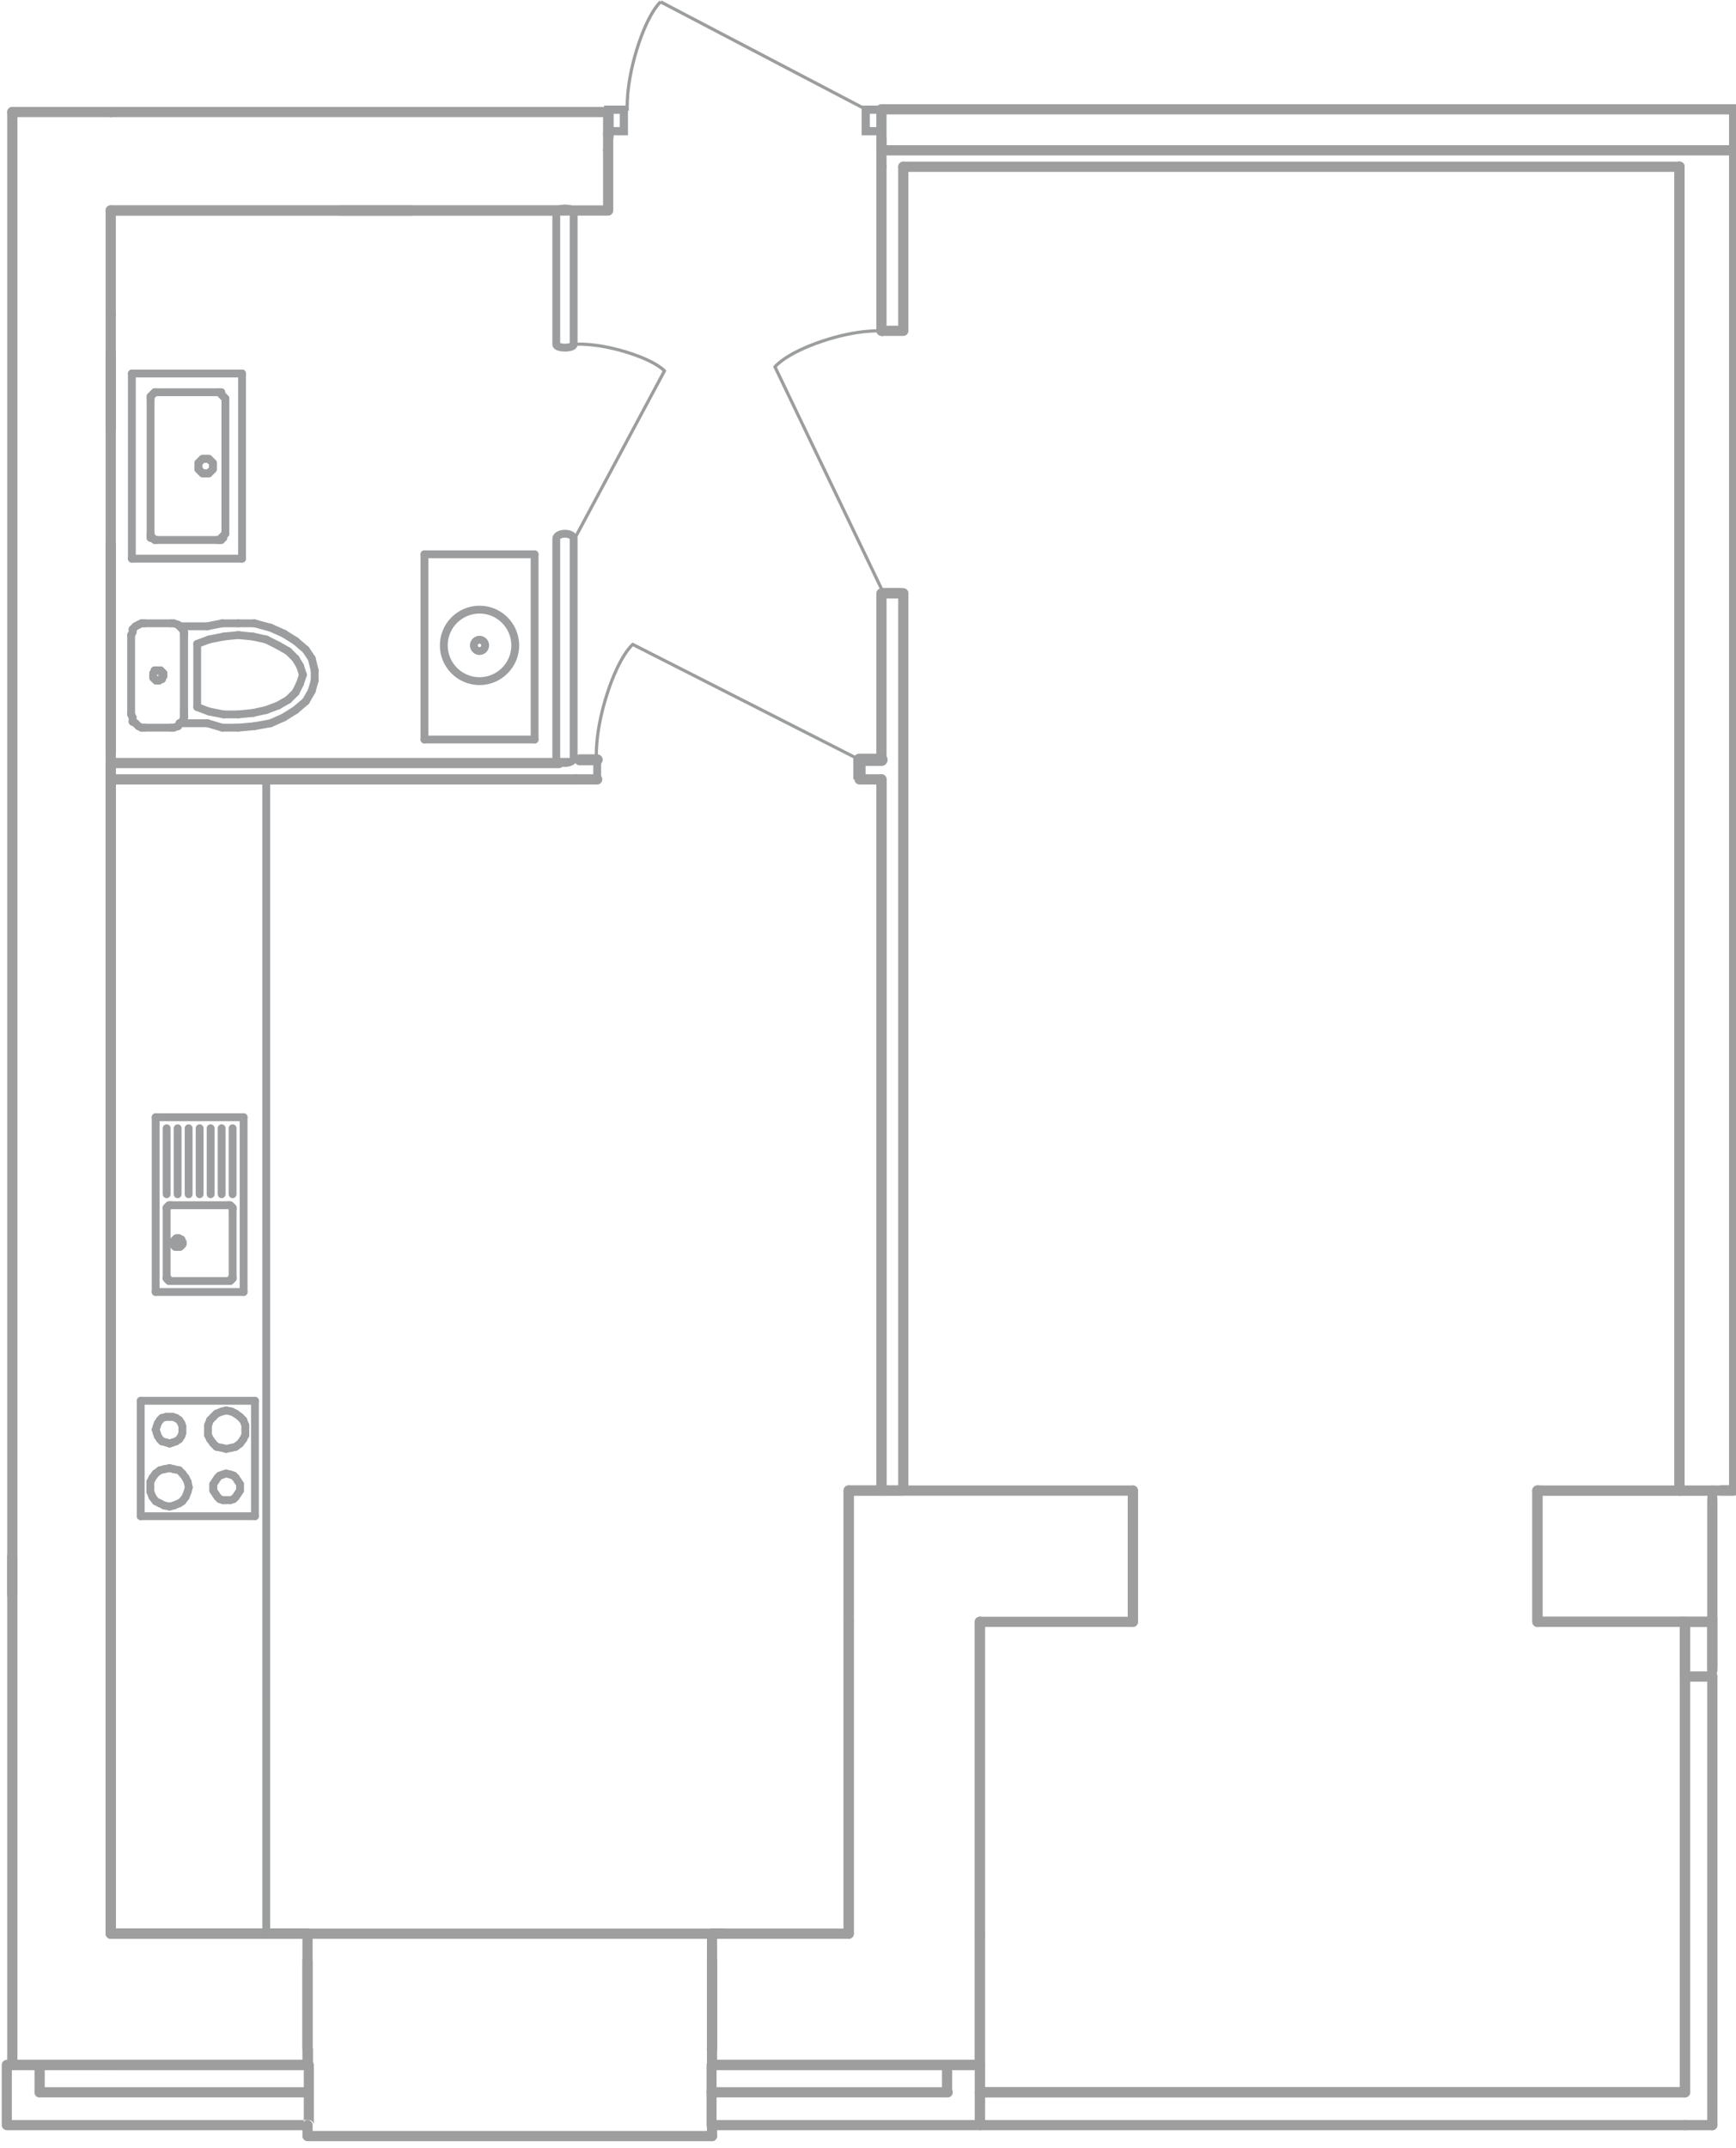 <?xml version="1.0" encoding="utf-8"?>
<!-- Generator: Adobe Illustrator 15.0.2, SVG Export Plug-In  -->
<!DOCTYPE svg PUBLIC "-//W3C//DTD SVG 1.1//EN" "http://www.w3.org/Graphics/SVG/1.1/DTD/svg11.dtd">
<svg version="1.1"
	 xmlns="http://www.w3.org/2000/svg" xmlns:xlink="http://www.w3.org/1999/xlink" xmlns:a="http://ns.adobe.com/AdobeSVGViewerExtensions/3.0/"
	 x="0px" y="0px" width="127px" height="157px" viewBox="0 0 127 157" enable-background="new 0 0 127 157" xml:space="preserve">
<defs>
</defs>
<path fill-rule="evenodd" clip-rule="evenodd" fill="#9E9E9E" d="M64.484,43.38l1.599-0.398h-1.599V43.38z M66.083,24.186h-1.599
	v0.401L66.083,24.186z"/>
<path fill-rule="evenodd" clip-rule="evenodd" fill="#9E9E9E" d="M64.483,8.189h-0.399l0.399,2V8.189z M44.89,10.189v-2h-0.401
	L44.89,10.189z"/>
<polyline fill-rule="evenodd" clip-rule="evenodd" fill="#9E9E9E" points="123.641,122.185 123.641,118.934 125.268,118.934 
	125.268,118.561 123.268,118.561 123.268,122.559 "/>
<polygon fill="#9E9E9E" points="125.268,118.561 125.268,118.934 125.268,118.561 124.894,118.561 124.894,122.934 125.641,122.188 
	125.641,118.561 "/>
<polyline fill-rule="evenodd" clip-rule="evenodd" fill="#9E9E9E" points="123.641,122.185 123.641,118.934 125.268,118.934 
	125.268,118.561 125.641,118.561 125.641,118.187 122.893,118.187 122.893,122.932 "/>
<path fill-rule="evenodd" clip-rule="evenodd" fill="#9E9E9E" d="M52.088,149.751h-0.4l0.4,1.2V149.751z M22.895,150.951v-1.2
	h-0.397L22.895,150.951z"/>
<g>
	<defs>
		<rect id="SVGID_1_" width="127.359" height="156.594"/>
	</defs>
	<clipPath id="SVGID_2_">
		<use xlink:href="#SVGID_1_"  overflow="visible"/>
	</clipPath>
	<path clip-path="url(#SVGID_2_)" fill-rule="evenodd" clip-rule="evenodd" fill="#9E9E9E" d="M125.857,109.336h1.008
		c-0.099,0-0.196-0.04-0.265-0.108c-0.069-0.069-0.108-0.166-0.108-0.265V11.19c0-0.207,0.166-0.374,0.373-0.374
		s0.373,0.167,0.373,0.374v97.4h-1.381"/>
	<polyline clip-path="url(#SVGID_2_)" fill-rule="evenodd" clip-rule="evenodd" fill="#9E9E9E" points="126.23,108.963 
		126.865,108.963 126.865,11.19 127.238,11.19 127.238,108.59 125.857,108.59 	"/>
	<path clip-path="url(#SVGID_2_)" fill-rule="evenodd" clip-rule="evenodd" fill="#9E9E9E" d="M7.727,118.561V79.37
		c0-0.206,0.167-0.374,0.373-0.374s0.374,0.168,0.374,0.374v39.19c0,0.206-0.168,0.373-0.374,0.373S7.727,118.767,7.727,118.561"/>
	<path clip-path="url(#SVGID_2_)" fill-rule="evenodd" clip-rule="evenodd" fill="#9E9E9E" d="M7.727,74.57V56.976
		c0-0.207,0.167-0.374,0.373-0.374s0.374,0.167,0.374,0.374V74.57c0,0.206-0.168,0.373-0.374,0.373S7.727,74.776,7.727,74.57"/>
	<path clip-path="url(#SVGID_2_)" fill-rule="evenodd" clip-rule="evenodd" fill="#9E9E9E" d="M42.092,56.602h1.598
		c0.207,0,0.373,0.167,0.373,0.373s-0.166,0.374-0.373,0.374h-1.598c-0.206,0-0.373-0.168-0.373-0.374S41.886,56.602,42.092,56.602"
		/>
	<path clip-path="url(#SVGID_2_)" fill-rule="evenodd" clip-rule="evenodd" fill="#9E9E9E" d="M62.883,56.602h1.602
		c0.098,0,0.193,0.04,0.264,0.109c0.069,0.07,0.109,0.166,0.109,0.264v51.989c0,0.098-0.04,0.194-0.109,0.263
		c-0.07,0.07-0.166,0.109-0.264,0.109h-2.025v32.019c0,0.206-0.168,0.373-0.373,0.373c-0.206,0-0.374-0.167-0.374-0.373v-32.391
		c0-0.099,0.04-0.195,0.111-0.264c0.068-0.07,0.165-0.11,0.263-0.11h2.025V57.349h-1.229c-0.206,0-0.373-0.168-0.373-0.374
		S62.677,56.602,62.883,56.602"/>
	<path clip-path="url(#SVGID_2_)" fill-rule="evenodd" clip-rule="evenodd" fill="#9E9E9E" d="M52.886,141.728H52.09
		c-0.207,0-0.374-0.167-0.374-0.374c0-0.205,0.167-0.373,0.374-0.373h0.796c0.206,0,0.373,0.168,0.373,0.373
		C53.259,141.561,53.092,141.728,52.886,141.728"/>
	<path clip-path="url(#SVGID_2_)" fill-rule="evenodd" clip-rule="evenodd" fill="#9E9E9E" d="M22.497,141.728H8.101
		c-0.099,0-0.195-0.04-0.265-0.108c-0.069-0.07-0.11-0.166-0.11-0.266V118.56c0-0.206,0.168-0.373,0.375-0.373
		c0.206,0,0.373,0.167,0.373,0.373v22.421h14.023c0.206,0,0.373,0.168,0.373,0.373C22.87,141.561,22.703,141.728,22.497,141.728"/>
	<path clip-path="url(#SVGID_2_)" fill-rule="evenodd" clip-rule="evenodd" fill="#9E9E9E" d="M64.857,10.189v0.798
		c0,0.206-0.167,0.374-0.373,0.374s-0.374-0.168-0.374-0.374v-0.798c0-0.206,0.168-0.373,0.374-0.373S64.857,9.984,64.857,10.189"/>
	<path clip-path="url(#SVGID_2_)" fill-rule="evenodd" clip-rule="evenodd" fill="#9E9E9E" d="M64.11,10.189h0.373v1.172
		c-0.206,0-0.373-0.168-0.373-0.374V10.189z"/>
	
		<path clip-path="url(#SVGID_2_)" fill="none" stroke="#9B9D9E" stroke-width="0.573" stroke-linecap="round" stroke-linejoin="round" stroke-miterlimit="10" d="
		M41.966,15.463v9.729c0,0.122-0.284,0.221-0.635,0.221c-0.352,0-0.636-0.099-0.636-0.221v-9.729c0-0.122,0.284-0.222,0.636-0.222
		C41.682,15.241,41.966,15.341,41.966,15.463"/>
	
		<path clip-path="url(#SVGID_2_)" fill="none" stroke="#9B9D9E" stroke-width="0.573" stroke-linecap="round" stroke-linejoin="round" stroke-miterlimit="10" d="
		M41.966,39.38v16.033c0,0.202-0.284,0.365-0.635,0.365c-0.352,0-0.636-0.163-0.636-0.365V39.38c0-0.2,0.284-0.365,0.636-0.365
		C41.682,39.015,41.966,39.18,41.966,39.38"/>
	<path clip-path="url(#SVGID_2_)" fill-rule="evenodd" clip-rule="evenodd" fill="#9E9E9E" d="M8.101,78.997
		c0.206,0,0.373,0.167,0.373,0.373v39.191c0-0.207-0.167-0.374-0.373-0.374v-9.5V96.376V78.997z"/>
	<path clip-path="url(#SVGID_2_)" fill-rule="evenodd" clip-rule="evenodd" fill="#9E9E9E" d="M8.101,56.975h0.373V74.57
		c0,0.207-0.167,0.373-0.373,0.373V56.975z"/>
	<path clip-path="url(#SVGID_2_)" fill-rule="evenodd" clip-rule="evenodd" fill="#9E9E9E" d="M52.089,140.981h0.796
		c0.206,0,0.373,0.167,0.373,0.373h-1.543C51.715,141.148,51.883,140.981,52.089,140.981"/>
	<path clip-path="url(#SVGID_2_)" fill-rule="evenodd" clip-rule="evenodd" fill="#9E9E9E" d="M8.101,118.187
		c0.206,0,0.373,0.167,0.373,0.373v22.422h14.023c0.206,0,0.374,0.167,0.374,0.373H8.101V118.187z"/>
	<path clip-path="url(#SVGID_2_)" fill-rule="evenodd" clip-rule="evenodd" fill="#9E9E9E" d="M42.092,57.349H8.101
		c-0.099,0-0.194-0.04-0.264-0.109c-0.07-0.07-0.11-0.166-0.11-0.264v-1.197c0-0.098,0.04-0.194,0.11-0.263
		c0.07-0.07,0.165-0.11,0.264-0.11h33.79c0.206,0-0.626,0.167-0.626,0.373c0,0.207-0.168,0.374-0.374,0.374H8.474v0.449h33.618
		c0.206,0,0.373,0.167,0.373,0.374C42.465,57.182,42.298,57.349,42.092,57.349"/>
	<path clip-path="url(#SVGID_2_)" fill-rule="evenodd" clip-rule="evenodd" fill="#9E9E9E" d="M66.456,12.19v11.995
		c0,0.098-0.04,0.195-0.109,0.264c-0.069,0.069-0.166,0.109-0.264,0.109h-1.599c-0.099,0-0.195-0.04-0.265-0.109
		c-0.068-0.069-0.108-0.166-0.108-0.264V12.19c0-0.206,0.167-0.373,0.373-0.373c0.205,0,0.373,0.167,0.373,0.373v11.622h0.852V12.19
		c0-0.206,0.168-0.373,0.374-0.373S66.456,11.984,66.456,12.19"/>
	<path clip-path="url(#SVGID_2_)" fill-rule="evenodd" clip-rule="evenodd" fill="#9E9E9E" d="M66.456,43.379v65.584
		c0,0.098-0.04,0.193-0.109,0.263c-0.069,0.07-0.166,0.109-0.264,0.109h-1.599c-0.099,0-0.195-0.039-0.265-0.109
		c-0.068-0.069-0.108-0.165-0.108-0.263V56.976c0-0.207,0.167-0.374,0.373-0.374c0.205,0,0.373,0.167,0.373,0.374v51.614h0.852
		v-65.21c0-0.206,0.168-0.373,0.374-0.373S66.456,43.173,66.456,43.379"/>
	<path clip-path="url(#SVGID_2_)" fill-rule="evenodd" clip-rule="evenodd" fill="#9E9E9E" d="M64.11,55.378V43.38
		c0-0.099,0.04-0.195,0.11-0.264c0.068-0.07,0.165-0.11,0.263-0.11h1.6c0.206,0,0.372,0.168,0.372,0.374s-0.166,0.373-0.372,0.373
		h-1.226v11.625c0,0.206-0.167,0.373-0.374,0.373C64.277,55.751,64.11,55.584,64.11,55.378"/>
	
		<rect x="122.892" y="118.561" clip-path="url(#SVGID_2_)" fill-rule="evenodd" clip-rule="evenodd" fill="#9E9E9E" width="0.373" height="4.371"/>
	<path clip-path="url(#SVGID_2_)" fill-rule="evenodd" clip-rule="evenodd" fill="#9E9E9E" d="M123.24,12.19v96.773
		c0,0.099-0.041,0.195-0.109,0.264c-0.071,0.069-0.166,0.109-0.264,0.109h-10.022v8.852h10.42c0.101,0,0.196,0.039,0.264,0.108
		c0.07,0.07,0.111,0.166,0.111,0.264v34.392c0,0.098-0.041,0.194-0.111,0.264c-0.067,0.069-0.163,0.109-0.264,0.109H71.682
		c-0.098,0-0.193-0.04-0.263-0.109c-0.07-0.069-0.11-0.166-0.11-0.264V118.56c0-0.205,0.167-0.372,0.373-0.372
		c0.207,0,0.374,0.167,0.374,0.372v34.019h50.836v-33.646h-10.42c-0.097,0-0.195-0.04-0.263-0.108
		c-0.071-0.07-0.112-0.166-0.112-0.265v-9.597c0-0.098,0.041-0.193,0.112-0.264c0.067-0.069,0.166-0.109,0.263-0.109h10.022v-96.4
		c0-0.206,0.168-0.373,0.373-0.373S123.24,11.984,123.24,12.19"/>
	<path clip-path="url(#SVGID_2_)" fill-rule="evenodd" clip-rule="evenodd" fill="#9E9E9E" d="M82.504,118.561v-9.598
		c0-0.205,0.168-0.372,0.373-0.372c0.207,0,0.374,0.167,0.374,0.372v9.598c0,0.206-0.167,0.373-0.374,0.373
		C82.672,118.934,82.504,118.767,82.504,118.561"/>
	<path clip-path="url(#SVGID_2_)" fill-rule="evenodd" clip-rule="evenodd" fill="#9E9E9E" d="M8.101,15.015h32.79
		c0.207,0,0.374,0.167,0.374,0.373c0,0.206-0.167,0.374-0.374,0.374H8.101c-0.206,0-0.373-0.168-0.373-0.374
		C7.728,15.182,7.895,15.015,8.101,15.015"/>
	<path clip-path="url(#SVGID_2_)" fill-rule="evenodd" clip-rule="evenodd" fill="#9E9E9E" d="M8.474,39.784v15.193
		c0,0.206-0.167,0.373-0.373,0.373c-0.207,0-0.374-0.167-0.374-0.373V39.784c0-0.206,0.167-0.373,0.374-0.373
		C8.307,39.411,8.474,39.578,8.474,39.784"/>
	<path clip-path="url(#SVGID_2_)" fill-rule="evenodd" clip-rule="evenodd" fill="#9E9E9E" d="M8.474,25.786v5.598
		c0,0.206-0.167,0.374-0.373,0.374c-0.207,0-0.374-0.168-0.374-0.374v-5.598c0-0.206,0.167-0.373,0.374-0.373
		C8.307,25.414,8.474,25.581,8.474,25.786"/>
	<path clip-path="url(#SVGID_2_)" fill-rule="evenodd" clip-rule="evenodd" fill="#9E9E9E" d="M8.474,106.164v11.196
		c0,0.206-0.167,0.374-0.373,0.374c-0.207,0-0.374-0.168-0.374-0.374v-11.196c0-0.206,0.167-0.374,0.374-0.374
		C8.307,105.79,8.474,105.958,8.474,106.164"/>
	<path clip-path="url(#SVGID_2_)" fill-rule="evenodd" clip-rule="evenodd" fill="#9E9E9E" d="M44.862,8.189v4.001
		c0,0.098-0.04,0.194-0.11,0.263c-0.07,0.07-0.165,0.11-0.263,0.11c-0.1,0-0.195-0.04-0.266-0.11
		c-0.068-0.069-0.108-0.165-0.108-0.263V8.189c0-0.206,0.167-0.373,0.374-0.373C44.695,7.817,44.862,7.984,44.862,8.189v4.001
		c0,0.098-0.04,0.194-0.11,0.263c-0.07,0.07-0.165,0.11-0.263,0.11c-0.1,0-0.195-0.04-0.266-0.11
		c-0.068-0.069-0.108-0.165-0.108-0.263V8.189c0-0.206,0.167-0.373,0.374-0.373C44.695,7.817,44.862,7.984,44.862,8.189"/>
	<path clip-path="url(#SVGID_2_)" fill-rule="evenodd" clip-rule="evenodd" fill="#9E9E9E" d="M122.867,12.563H66.083
		c-0.206,0-0.373-0.167-0.373-0.373c0-0.207,0.167-0.374,0.373-0.374h56.784c0.204,0,0.372,0.167,0.372,0.374
		C123.239,12.396,123.071,12.563,122.867,12.563"/>
	<path clip-path="url(#SVGID_2_)" fill-rule="evenodd" clip-rule="evenodd" fill="#9E9E9E" d="M64.11,12.19V8.189
		c0-0.206,0.167-0.373,0.373-0.373c0.207,0,0.374,0.167,0.374,0.373v4.001c0,0.206-0.167,0.373-0.374,0.373
		C64.277,12.563,64.11,12.396,64.11,12.19"/>
	<path clip-path="url(#SVGID_2_)" fill-rule="evenodd" clip-rule="evenodd" fill="#9E9E9E" d="M44.488,10.165
		c-0.098,0-0.193-0.04-0.264-0.109c-0.069-0.07-0.109-0.166-0.109-0.264c0-0.099,0.04-0.195,0.109-0.264
		c0.071-0.07,0.166-0.11,0.264-0.11c0.099,0,0.194,0.04,0.265,0.11c0.068,0.069,0.108,0.165,0.108,0.264
		c0,0.098-0.04,0.194-0.108,0.264C44.682,10.125,44.587,10.165,44.488,10.165"/>
	<path clip-path="url(#SVGID_2_)" fill-rule="evenodd" clip-rule="evenodd" fill="#9E9E9E" d="M127.252,11.361H64.484
		c-0.206,0-0.374-0.167-0.374-0.373c0-0.207,0.168-0.374,0.374-0.374h62.768"/>
	<path clip-path="url(#SVGID_2_)" fill-rule="evenodd" clip-rule="evenodd" fill="#9E9E9E" d="M44.488,11.361
		c-0.098,0-0.193-0.04-0.264-0.11c-0.069-0.069-0.109-0.165-0.109-0.263c0-0.098,0.04-0.195,0.109-0.264
		c0.071-0.07,0.166-0.11,0.264-0.11c0.099,0,0.194,0.04,0.265,0.11c0.068,0.069,0.108,0.166,0.108,0.264
		c0,0.098-0.04,0.194-0.108,0.263C44.682,11.321,44.587,11.361,44.488,11.361"/>
	<path clip-path="url(#SVGID_2_)" fill-rule="evenodd" clip-rule="evenodd" fill="#9E9E9E" d="M122.494,108.964V12.19
		c0-0.206,0.166-0.374,0.372-0.374c0.207,0,0.373,0.168,0.373,0.374v96.773c0,0.206-0.166,0.373-0.373,0.373
		C122.66,109.337,122.494,109.17,122.494,108.964"/>
	<path clip-path="url(#SVGID_2_)" fill-rule="evenodd" clip-rule="evenodd" fill="#9E9E9E" d="M127.238,8.187v100.776
		c0,0.098-0.039,0.195-0.109,0.265c-0.069,0.068-0.166,0.108-0.264,0.108h-3.998c-0.207,0-0.373-0.167-0.373-0.373
		s0.166-0.373,0.373-0.373h3.625V8.187c0-0.206,0.168-0.373,0.373-0.373C127.072,7.814,127.238,7.981,127.238,8.187"/>
	<path clip-path="url(#SVGID_2_)" fill-rule="evenodd" clip-rule="evenodd" fill="#9E9E9E" d="M1.275,8.189v13.198v95.172
		c0,0.206-0.168,0.373-0.373,0.373c-0.207,0-0.374-0.167-0.374-0.373V21.388V8.189c0-0.206,0.167-0.373,0.374-0.373
		C1.107,7.817,1.275,7.984,1.275,8.189"/>
	<path clip-path="url(#SVGID_2_)" fill-rule="evenodd" clip-rule="evenodd" fill="#9E9E9E" d="M0.528,150.951v-37.194
		c0-0.206,0.167-0.373,0.373-0.373c0.207,0,0.374,0.167,0.374,0.373v37.194c0,0.206-0.167,0.373-0.374,0.373
		C0.695,151.324,0.528,151.157,0.528,150.951"/>
	<path clip-path="url(#SVGID_2_)" fill-rule="evenodd" clip-rule="evenodd" fill="#9E9E9E" d="M0.901,7.816h7.199
		c0.206,0,0.373,0.167,0.373,0.373c0,0.206-0.167,0.374-0.373,0.374H0.901c-0.206,0-0.373-0.168-0.373-0.374
		C0.528,7.984,0.695,7.816,0.901,7.816"/>
	<path clip-path="url(#SVGID_2_)" fill-rule="evenodd" clip-rule="evenodd" fill="#9E9E9E" d="M0.901,150.578h7.199
		c0.206,0,0.373,0.167,0.373,0.373s-0.167,0.374-0.373,0.374H0.901c-0.206,0-0.373-0.168-0.373-0.374S0.695,150.578,0.901,150.578"
		/>
	<path clip-path="url(#SVGID_2_)" fill-rule="evenodd" clip-rule="evenodd" fill="#9E9E9E" d="M8.474,28.186v113.169
		c0,0.206-0.167,0.373-0.373,0.373c-0.207,0-0.374-0.167-0.374-0.373V28.186c0-0.206,0.167-0.373,0.374-0.373
		C8.307,27.813,8.474,27.979,8.474,28.186"/>
	<path clip-path="url(#SVGID_2_)" fill-rule="evenodd" clip-rule="evenodd" fill="#9E9E9E" d="M8.474,15.388v7.6
		c0,0.206-0.167,0.373-0.373,0.373c-0.207,0-0.374-0.167-0.374-0.373v-7.6c0-0.206,0.167-0.373,0.374-0.373
		C8.307,15.015,8.474,15.182,8.474,15.388"/>
	<path clip-path="url(#SVGID_2_)" fill-rule="evenodd" clip-rule="evenodd" fill="#9E9E9E" d="M8.101,7.816h36.388
		c0.098,0,0.195,0.04,0.263,0.109c0.07,0.07,0.111,0.166,0.111,0.264v7.198c0,0.099-0.041,0.195-0.111,0.264
		c-0.068,0.07-0.165,0.11-0.263,0.11H8.101c-0.206,0-0.373-0.168-0.373-0.374s0.167-0.373,0.373-0.373h36.015V8.563H8.101
		c-0.206,0-0.373-0.168-0.373-0.374C7.728,7.984,7.895,7.816,8.101,7.816"/>
	<path clip-path="url(#SVGID_2_)" fill-rule="evenodd" clip-rule="evenodd" fill="#9E9E9E" d="M61.712,141.354v-22.794
		c0-0.206,0.167-0.374,0.373-0.374s0.374,0.168,0.374,0.374v22.794c0,0.206-0.168,0.374-0.374,0.374S61.712,141.561,61.712,141.354"
		/>
	<path clip-path="url(#SVGID_2_)" fill-rule="evenodd" clip-rule="evenodd" fill="#9E9E9E" d="M72.056,118.561v22.794
		c0,0.206-0.167,0.374-0.373,0.374c-0.207,0-0.374-0.168-0.374-0.374v-22.794c0-0.206,0.167-0.373,0.374-0.373
		C71.889,118.188,72.056,118.354,72.056,118.561"/>
	<path clip-path="url(#SVGID_2_)" fill-rule="evenodd" clip-rule="evenodd" fill="#9E9E9E" d="M62.086,108.59h20.792
		c0.099,0,0.194,0.04,0.264,0.109c0.07,0.069,0.108,0.166,0.108,0.264v9.597c0,0.099-0.038,0.194-0.108,0.265
		c-0.069,0.068-0.165,0.109-0.264,0.109H71.683c-0.207,0-0.374-0.168-0.374-0.374s0.167-0.373,0.374-0.373h10.822v-8.85H62.086
		c-0.206,0-0.373-0.167-0.373-0.374C61.713,108.757,61.88,108.59,62.086,108.59"/>
	<path clip-path="url(#SVGID_2_)" fill-rule="evenodd" clip-rule="evenodd" fill="#9E9E9E" d="M61.712,118.561v-9.598
		c0-0.205,0.167-0.372,0.373-0.372s0.374,0.167,0.374,0.372v9.598c0,0.206-0.168,0.373-0.374,0.373S61.712,118.767,61.712,118.561"
		/>
	<path clip-path="url(#SVGID_2_)" fill-rule="evenodd" clip-rule="evenodd" fill="#9E9E9E" d="M125.482,109.337h-13.011
		c-0.207,0-0.373-0.167-0.373-0.374c0-0.206,0.166-0.373,0.373-0.373"/>
	<path clip-path="url(#SVGID_2_)" fill-rule="evenodd" clip-rule="evenodd" fill="#9E9E9E" d="M112.473,118.935
		c-0.099,0-0.195-0.041-0.265-0.11c-0.069-0.07-0.108-0.166-0.108-0.264v-9.598c0-0.206,0.166-0.373,0.373-0.373
		c0.204,0,0.372,0.167,0.372,0.373v9.225h12.638"/>
	
		<line clip-path="url(#SVGID_2_)" fill-rule="evenodd" clip-rule="evenodd" fill="#9E9E9E" x1="112.473" y1="108.59" x2="125.857" y2="108.59"/>
	<path clip-path="url(#SVGID_2_)" fill-rule="evenodd" clip-rule="evenodd" fill="#9E9E9E" d="M7.727,79.37v-4.8
		c0-0.206,0.167-0.373,0.373-0.373c0.207,0,0.374,0.167,0.374,0.373v4.8c0,0.206-0.167,0.373-0.374,0.373
		C7.894,79.743,7.727,79.576,7.727,79.37"/>
	<path clip-path="url(#SVGID_2_)" fill-rule="evenodd" clip-rule="evenodd" fill="#9E9E9E" d="M8.474,22.988v5.198
		c0,0.206-0.167,0.373-0.373,0.373c-0.207,0-0.374-0.167-0.374-0.373v-5.198c0-0.206,0.167-0.373,0.374-0.373
		C8.307,22.615,8.474,22.782,8.474,22.988"/>
	<path clip-path="url(#SVGID_2_)" fill-rule="evenodd" clip-rule="evenodd" fill="#9E9E9E" d="M24.896,15.015h5.198
		c0.206,0,0.374,0.167,0.374,0.373c0,0.206-0.168,0.374-0.374,0.374h-5.198c-0.206,0-0.374-0.168-0.374-0.374
		C24.521,15.182,24.689,15.015,24.896,15.015"/>
	<path clip-path="url(#SVGID_2_)" fill-rule="evenodd" clip-rule="evenodd" fill="#9E9E9E" d="M8.101,140.981h14.396
		c0.099,0,0.195,0.04,0.265,0.108c0.068,0.07,0.109,0.166,0.109,0.265v9.597c0,0.098-0.041,0.194-0.109,0.263
		c-0.07,0.07-0.166,0.11-0.265,0.11H8.101c-0.206,0-0.373-0.167-0.373-0.373c0-0.207,0.167-0.374,0.373-0.374h14.023v-8.849H8.101
		c-0.206,0-0.373-0.168-0.373-0.374S7.895,140.981,8.101,140.981"/>
	<path clip-path="url(#SVGID_2_)" fill-rule="evenodd" clip-rule="evenodd" fill="#9E9E9E" d="M52.089,140.981h9.996
		c0.206,0,0.373,0.167,0.373,0.373s-0.167,0.374-0.373,0.374h-9.996c-0.206,0-0.374-0.168-0.374-0.374
		S51.883,140.981,52.089,140.981"/>
	<path clip-path="url(#SVGID_2_)" fill-rule="evenodd" clip-rule="evenodd" fill="#9E9E9E" d="M72.056,141.354v9.597
		c0,0.098-0.04,0.194-0.109,0.263c-0.069,0.07-0.166,0.11-0.264,0.11H52.09c-0.099,0-0.195-0.04-0.264-0.11
		c-0.07-0.068-0.11-0.165-0.11-0.263v-9.223H22.498c-0.206,0-0.374-0.168-0.374-0.374s0.168-0.372,0.374-0.372H52.09
		c0.097,0,0.193,0.039,0.263,0.108c0.07,0.069,0.11,0.165,0.11,0.264v9.223h18.846v-9.223c0-0.206,0.167-0.372,0.374-0.372
		C71.889,140.982,72.056,141.148,72.056,141.354"/>
	<path clip-path="url(#SVGID_2_)" fill-rule="evenodd" clip-rule="evenodd" fill="#9E9E9E" d="M124.895,121.807v-12.086
		c0-0.626,0.168-1.13,0.373-1.13c0.206,0,0.375,0.504,0.375,1.13v12.086c0,0.623-0.169,1.127-0.375,1.127
		C125.063,122.934,124.895,122.43,124.895,121.807"/>
	<path clip-path="url(#SVGID_2_)" fill-rule="evenodd" clip-rule="evenodd" fill="#9E9E9E" d="M71.688,155.723H52.055
		c-0.095,0-0.19-0.04-0.259-0.109c-0.068-0.07-0.107-0.166-0.107-0.264v-4.398c0-0.099,0.039-0.194,0.107-0.264
		c0.069-0.07,0.164-0.11,0.259-0.11h17.28h2.354c0.097,0,0.191,0.04,0.26,0.11c0.067,0.069,0.107,0.165,0.107,0.264v2v2.398
		C72.056,155.556,71.892,155.723,71.688,155.723c-0.202,0-0.366-0.167-0.366-0.373v-2.398v-1.627h-1.987H52.421v3.651h19.267
		c0.203,0,0.367,0.167,0.367,0.374C72.056,155.556,71.892,155.723,71.688,155.723"/>
	<path clip-path="url(#SVGID_2_)" fill-rule="evenodd" clip-rule="evenodd" fill="#9E9E9E" d="M22.592,155.723H0.497
		c-0.096,0-0.191-0.04-0.26-0.109c-0.069-0.07-0.109-0.166-0.109-0.264v-2.398v-2c0-0.099,0.04-0.194,0.109-0.264
		c0.069-0.07,0.164-0.11,0.26-0.11h2.367h19.728c0.097,0,0.191,0.04,0.26,0.11c0.068,0.069,0.108,0.165,0.108,0.264v4.398
		C22.96,155.556,22.795,155.723,22.592,155.723c-0.204,0-0.368-0.167-0.368-0.373v-4.025H2.864H0.866v1.627v2.024h21.726
		c0.203,0,0.368,0.167,0.368,0.374C22.96,155.556,22.795,155.723,22.592,155.723"/>
	<path clip-path="url(#SVGID_2_)" fill-rule="evenodd" clip-rule="evenodd" fill="#9E9E9E" d="M69.658,150.951v2
		c0,0.206-0.167,0.373-0.373,0.373c-0.207,0-0.374-0.167-0.374-0.373v-2c0-0.206,0.167-0.373,0.374-0.373
		C69.491,150.578,69.658,150.745,69.658,150.951"/>
	<path clip-path="url(#SVGID_2_)" fill-rule="evenodd" clip-rule="evenodd" fill="#9E9E9E" d="M2.526,152.951v-2
		c0-0.206,0.167-0.373,0.373-0.373c0.207,0,0.374,0.167,0.374,0.373v2c0,0.206-0.167,0.373-0.374,0.373
		C2.693,153.324,2.526,153.157,2.526,152.951"/>
	<path clip-path="url(#SVGID_2_)" fill-rule="evenodd" clip-rule="evenodd" fill="#9E9E9E" d="M69.334,153.324H52.056
		c-0.203,0-0.368-0.167-0.368-0.373s0.165-0.374,0.368-0.374h17.278c0.203,0,0.367,0.168,0.367,0.374S69.537,153.324,69.334,153.324
		"/>
	<path clip-path="url(#SVGID_2_)" fill-rule="evenodd" clip-rule="evenodd" fill="#9E9E9E" d="M22.527,153.324H2.894
		c-0.203,0-0.367-0.167-0.367-0.373s0.164-0.374,0.367-0.374h19.634c0.203,0,0.367,0.168,0.367,0.374S22.73,153.324,22.527,153.324"
		/>
	<path clip-path="url(#SVGID_2_)" fill-rule="evenodd" clip-rule="evenodd" fill="#9E9E9E" d="M22.871,143.352v6.398
		c0,0.206-0.168,0.373-0.373,0.373c-0.206,0-0.374-0.167-0.374-0.373v-6.398c0-0.206,0.168-0.373,0.374-0.373
		C22.703,142.979,22.871,143.146,22.871,143.352"/>
	<path clip-path="url(#SVGID_2_)" fill-rule="evenodd" clip-rule="evenodd" fill="#9E9E9E" d="M51.716,149.751v-6.399
		c0-0.207,0.167-0.374,0.374-0.374c0.205,0,0.373,0.167,0.373,0.374v6.399c0,0.206-0.168,0.373-0.373,0.373
		C51.883,150.124,51.716,149.957,51.716,149.751"/>
	<path clip-path="url(#SVGID_2_)" fill-rule="evenodd" clip-rule="evenodd" fill="#9E9E9E" d="M51.716,156.15v-0.801
		c0-0.206,0.167-0.373,0.374-0.373c0.205,0,0.373,0.167,0.373,0.373v0.801c0,0.206-0.168,0.373-0.373,0.373
		C51.883,156.523,51.716,156.356,51.716,156.15"/>
	<path clip-path="url(#SVGID_2_)" fill-rule="evenodd" clip-rule="evenodd" fill="#9E9E9E" d="M22.871,155.35v0.427H52.09
		c0.205,0,0.373,0.167,0.373,0.374c0,0.206-0.168,0.373-0.373,0.373H22.498c-0.1,0-0.195-0.04-0.265-0.11
		c-0.069-0.068-0.109-0.165-0.109-0.263v-0.801c0-0.206,0.168-0.373,0.374-0.373C22.703,154.977,22.871,155.144,22.871,155.35"/>
	<path clip-path="url(#SVGID_2_)" fill-rule="evenodd" clip-rule="evenodd" fill="#9E9E9E" d="M124.895,155.35v-32.791
		c0-0.206,0.168-0.373,0.373-0.373c0.206,0,0.375,0.167,0.375,0.373v32.791c0,0.206-0.169,0.373-0.375,0.373
		C125.063,155.723,124.895,155.556,124.895,155.35"/>
	<path clip-path="url(#SVGID_2_)" fill-rule="evenodd" clip-rule="evenodd" fill="#9E9E9E" d="M123.641,122.559v30.393
		c0,0.206-0.168,0.373-0.373,0.373c-0.207,0-0.375-0.167-0.375-0.373v-30.393c0-0.206,0.168-0.374,0.375-0.374
		C123.473,122.185,123.641,122.353,123.641,122.559"/>
	<path clip-path="url(#SVGID_2_)" fill-rule="evenodd" clip-rule="evenodd" fill="#9E9E9E" d="M125.268,155.723h-2
		c-0.207,0-0.375-0.167-0.375-0.373c0-0.207,0.168-0.374,0.375-0.374h2c0.206,0,0.372,0.167,0.372,0.374
		C125.64,155.556,125.474,155.723,125.268,155.723"/>
	<path clip-path="url(#SVGID_2_)" fill-rule="evenodd" clip-rule="evenodd" fill="#9E9E9E" d="M123.266,122.185h2.002
		c0.207,0,0.373,0.167,0.373,0.374c0,0.206-0.166,0.373-0.373,0.373h-2.002c-0.205,0-0.373-0.167-0.373-0.373
		C122.893,122.352,123.061,122.185,123.266,122.185"/>
	<path clip-path="url(#SVGID_2_)" fill-rule="evenodd" clip-rule="evenodd" fill="#9E9E9E" d="M71.682,154.976h51.583
		c0.207,0,0.373,0.167,0.373,0.373c0,0.207-0.166,0.374-0.373,0.374H71.682c-0.205,0-0.373-0.167-0.373-0.374
		C71.309,155.143,71.477,154.976,71.682,154.976"/>
	<path clip-path="url(#SVGID_2_)" fill-rule="evenodd" clip-rule="evenodd" fill="#9E9E9E" d="M123.266,153.324h-51.21v2.025
		c0,0.206-0.169,0.373-0.373,0.373c-0.207,0-0.374-0.167-0.374-0.373v-2.398c0-0.099,0.04-0.194,0.109-0.264
		c0.07-0.07,0.166-0.11,0.265-0.11h51.583c0.207,0,0.373,0.168,0.373,0.374S123.473,153.324,123.266,153.324"/>
	
		<line clip-path="url(#SVGID_2_)" fill="none" stroke="#9B9D9E" stroke-width="0.232" stroke-miterlimit="10" x1="48.328" y1="0.135" x2="63.544" y2="8.099"/>
	<path clip-path="url(#SVGID_2_)" fill="none" stroke="#9B9D9E" stroke-width="0.232" stroke-miterlimit="10" d="M45.895,8.099
		c0,0-0.154-1.739,0.694-4.485c0.85-2.747,1.74-3.479,1.74-3.479"/>
	<path clip-path="url(#SVGID_2_)" fill="none" stroke="#9B9D9E" stroke-width="0.232" stroke-miterlimit="10" d="M42.092,25.165
		c0,0,1.423-0.123,3.671,0.556c2.247,0.679,2.847,1.39,2.847,1.39l-6.518,12.167"/>
	<path clip-path="url(#SVGID_2_)" fill="none" stroke="#9B9D9E" stroke-width="0.232" stroke-miterlimit="10" d="M43.635,55.543
		c0,0-0.169-1.842,0.758-4.75c0.927-2.909,1.898-3.685,1.898-3.685l16.604,8.435"/>
	<path clip-path="url(#SVGID_2_)" fill="none" stroke="#9B9D9E" stroke-width="0.232" stroke-miterlimit="10" d="M64.571,24.197
		c0,0-1.721-0.166-4.437,0.749c-2.715,0.915-3.439,1.874-3.439,1.874l7.876,16.399"/>
	
		<rect x="63.333" y="8.017" clip-path="url(#SVGID_2_)" fill="none" stroke="#9B9D9E" stroke-width="0.6" stroke-miterlimit="10" width="1.151" height="1.572"/>
	
		<rect x="44.489" y="8.017" clip-path="url(#SVGID_2_)" fill="none" stroke="#9B9D9E" stroke-width="0.6" stroke-miterlimit="10" width="1.15" height="1.572"/>
	
		<line clip-path="url(#SVGID_2_)" fill="none" stroke="#9B9D9E" stroke-width="0.9" stroke-linecap="round" stroke-miterlimit="10" x1="64.484" y1="55.543" x2="62.876" y2="55.543"/>
	
		<line clip-path="url(#SVGID_2_)" fill="none" stroke="#9B9D9E" stroke-width="0.802" stroke-linecap="round" stroke-miterlimit="10" x1="43.689" y1="55.543" x2="42.414" y2="55.543"/>
	
		<line clip-path="url(#SVGID_2_)" fill="none" stroke="#9B9D9E" stroke-width="0.9" stroke-miterlimit="10" x1="62.876" y1="55.543" x2="62.876" y2="56.975"/>
	
		<line clip-path="url(#SVGID_2_)" fill="none" stroke="#9B9D9E" stroke-width="0.573" stroke-linecap="round" stroke-linejoin="round" stroke-miterlimit="10" x1="43.689" y1="55.543" x2="43.689" y2="56.975"/>
	<path clip-path="url(#SVGID_2_)" fill-rule="evenodd" clip-rule="evenodd" fill="#9E9E9E" d="M127.238,8.366H64.471
		c-0.206,0-0.374-0.167-0.374-0.373c0-0.207,0.168-0.374,0.374-0.374h62.768"/>
	
		<line clip-path="url(#SVGID_2_)" fill="none" stroke="#9B9D9E" stroke-width="0.573" stroke-linecap="round" stroke-linejoin="round" stroke-miterlimit="10" x1="19.476" y1="141.124" x2="19.477" y2="57.235"/>
	
		<line clip-path="url(#SVGID_2_)" fill="none" stroke="#9B9D9E" stroke-width="0.573" stroke-linecap="round" stroke-linejoin="round" stroke-miterlimit="10" x1="12.996" y1="91.142" x2="13.085" y2="91.142"/>
	
		<line clip-path="url(#SVGID_2_)" fill="none" stroke="#9B9D9E" stroke-width="0.573" stroke-linecap="round" stroke-linejoin="round" stroke-miterlimit="10" x1="13.085" y1="91.142" x2="13.175" y2="91.142"/>
	
		<line clip-path="url(#SVGID_2_)" fill="none" stroke="#9B9D9E" stroke-width="0.573" stroke-linecap="round" stroke-linejoin="round" stroke-miterlimit="10" x1="13.175" y1="91.142" x2="13.265" y2="91.053"/>
	
		<line clip-path="url(#SVGID_2_)" fill="none" stroke="#9B9D9E" stroke-width="0.573" stroke-linecap="round" stroke-linejoin="round" stroke-miterlimit="10" x1="13.265" y1="91.052" x2="13.354" y2="90.963"/>
	
		<line clip-path="url(#SVGID_2_)" fill="none" stroke="#9B9D9E" stroke-width="0.573" stroke-linecap="round" stroke-linejoin="round" stroke-miterlimit="10" x1="13.354" y1="90.963" x2="13.354" y2="90.874"/>
	
		<line clip-path="url(#SVGID_2_)" fill="none" stroke="#9B9D9E" stroke-width="0.573" stroke-linecap="round" stroke-linejoin="round" stroke-miterlimit="10" x1="13.354" y1="90.874" x2="13.354" y2="90.785"/>
	
		<line clip-path="url(#SVGID_2_)" fill="none" stroke="#9B9D9E" stroke-width="0.573" stroke-linecap="round" stroke-linejoin="round" stroke-miterlimit="10" x1="13.354" y1="90.784" x2="13.265" y2="90.694"/>
	
		<line clip-path="url(#SVGID_2_)" fill="none" stroke="#9B9D9E" stroke-width="0.573" stroke-linecap="round" stroke-linejoin="round" stroke-miterlimit="10" x1="13.265" y1="90.694" x2="13.265" y2="90.605"/>
	
		<line clip-path="url(#SVGID_2_)" fill="none" stroke="#9B9D9E" stroke-width="0.573" stroke-linecap="round" stroke-linejoin="round" stroke-miterlimit="10" x1="13.265" y1="90.605" x2="13.175" y2="90.605"/>
	
		<line clip-path="url(#SVGID_2_)" fill="none" stroke="#9B9D9E" stroke-width="0.573" stroke-linecap="round" stroke-linejoin="round" stroke-miterlimit="10" x1="13.175" y1="90.605" x2="13.085" y2="90.517"/>
	
		<line clip-path="url(#SVGID_2_)" fill="none" stroke="#9B9D9E" stroke-width="0.573" stroke-linecap="round" stroke-linejoin="round" stroke-miterlimit="10" x1="13.085" y1="90.517" x2="12.996" y2="90.517"/>
	
		<line clip-path="url(#SVGID_2_)" fill="none" stroke="#9B9D9E" stroke-width="0.573" stroke-linecap="round" stroke-linejoin="round" stroke-miterlimit="10" x1="12.996" y1="90.517" x2="12.907" y2="90.517"/>
	
		<line clip-path="url(#SVGID_2_)" fill="none" stroke="#9B9D9E" stroke-width="0.573" stroke-linecap="round" stroke-linejoin="round" stroke-miterlimit="10" x1="12.907" y1="90.517" x2="12.817" y2="90.605"/>
	
		<line clip-path="url(#SVGID_2_)" fill="none" stroke="#9B9D9E" stroke-width="0.573" stroke-linecap="round" stroke-linejoin="round" stroke-miterlimit="10" x1="12.817" y1="90.605" x2="12.728" y2="90.694"/>
	
		<line clip-path="url(#SVGID_2_)" fill="none" stroke="#9B9D9E" stroke-width="0.573" stroke-linecap="round" stroke-linejoin="round" stroke-miterlimit="10" x1="12.728" y1="90.694" x2="12.728" y2="90.784"/>
	
		<line clip-path="url(#SVGID_2_)" fill="none" stroke="#9B9D9E" stroke-width="0.573" stroke-linecap="round" stroke-linejoin="round" stroke-miterlimit="10" x1="12.728" y1="90.784" x2="12.728" y2="90.873"/>
	
		<line clip-path="url(#SVGID_2_)" fill="none" stroke="#9B9D9E" stroke-width="0.573" stroke-linecap="round" stroke-linejoin="round" stroke-miterlimit="10" x1="12.728" y1="90.874" x2="12.728" y2="90.963"/>
	
		<line clip-path="url(#SVGID_2_)" fill="none" stroke="#9B9D9E" stroke-width="0.573" stroke-linecap="round" stroke-linejoin="round" stroke-miterlimit="10" x1="12.728" y1="90.963" x2="12.728" y2="91.052"/>
	
		<line clip-path="url(#SVGID_2_)" fill="none" stroke="#9B9D9E" stroke-width="0.573" stroke-linecap="round" stroke-linejoin="round" stroke-miterlimit="10" x1="12.728" y1="91.052" x2="12.817" y2="91.052"/>
	
		<line clip-path="url(#SVGID_2_)" fill="none" stroke="#9B9D9E" stroke-width="0.573" stroke-linecap="round" stroke-linejoin="round" stroke-miterlimit="10" x1="12.817" y1="91.052" x2="12.817" y2="91.141"/>
	
		<line clip-path="url(#SVGID_2_)" fill="none" stroke="#9B9D9E" stroke-width="0.573" stroke-linecap="round" stroke-linejoin="round" stroke-miterlimit="10" x1="12.817" y1="91.142" x2="12.907" y2="91.142"/>
	
		<line clip-path="url(#SVGID_2_)" fill="none" stroke="#9B9D9E" stroke-width="0.573" stroke-linecap="round" stroke-linejoin="round" stroke-miterlimit="10" x1="12.907" y1="91.142" x2="12.996" y2="91.142"/>
	
		<line clip-path="url(#SVGID_2_)" fill="none" stroke="#9B9D9E" stroke-width="0.573" stroke-linecap="round" stroke-linejoin="round" stroke-miterlimit="10" x1="12.192" y1="93.375" x2="12.192" y2="93.465"/>
	
		<line clip-path="url(#SVGID_2_)" fill="none" stroke="#9B9D9E" stroke-width="0.573" stroke-linecap="round" stroke-linejoin="round" stroke-miterlimit="10" x1="12.192" y1="93.465" x2="12.282" y2="93.465"/>
	
		<line clip-path="url(#SVGID_2_)" fill="none" stroke="#9B9D9E" stroke-width="0.573" stroke-linecap="round" stroke-linejoin="round" stroke-miterlimit="10" x1="12.282" y1="93.465" x2="12.282" y2="93.554"/>
	
		<line clip-path="url(#SVGID_2_)" fill="none" stroke="#9B9D9E" stroke-width="0.573" stroke-linecap="round" stroke-linejoin="round" stroke-miterlimit="10" x1="12.282" y1="93.554" x2="12.37" y2="93.643"/>
	
		<line clip-path="url(#SVGID_2_)" fill="none" stroke="#9B9D9E" stroke-width="0.573" stroke-linecap="round" stroke-linejoin="round" stroke-miterlimit="10" x1="12.37" y1="93.643" x2="12.46" y2="93.643"/>
	
		<line clip-path="url(#SVGID_2_)" fill="none" stroke="#9B9D9E" stroke-width="0.573" stroke-linecap="round" stroke-linejoin="round" stroke-miterlimit="10" x1="12.46" y1="93.643" x2="12.55" y2="93.643"/>
	
		<line clip-path="url(#SVGID_2_)" fill="none" stroke="#9B9D9E" stroke-width="0.573" stroke-linecap="round" stroke-linejoin="round" stroke-miterlimit="10" x1="12.55" y1="93.643" x2="16.659" y2="93.643"/>
	
		<line clip-path="url(#SVGID_2_)" fill="none" stroke="#9B9D9E" stroke-width="0.573" stroke-linecap="round" stroke-linejoin="round" stroke-miterlimit="10" x1="16.659" y1="93.643" x2="16.749" y2="93.643"/>
	
		<line clip-path="url(#SVGID_2_)" fill="none" stroke="#9B9D9E" stroke-width="0.573" stroke-linecap="round" stroke-linejoin="round" stroke-miterlimit="10" x1="16.749" y1="93.643" x2="16.837" y2="93.643"/>
	
		<line clip-path="url(#SVGID_2_)" fill="none" stroke="#9B9D9E" stroke-width="0.573" stroke-linecap="round" stroke-linejoin="round" stroke-miterlimit="10" x1="16.837" y1="93.643" x2="16.927" y2="93.554"/>
	
		<line clip-path="url(#SVGID_2_)" fill="none" stroke="#9B9D9E" stroke-width="0.573" stroke-linecap="round" stroke-linejoin="round" stroke-miterlimit="10" x1="16.927" y1="93.554" x2="16.927" y2="93.465"/>
	
		<line clip-path="url(#SVGID_2_)" fill="none" stroke="#9B9D9E" stroke-width="0.573" stroke-linecap="round" stroke-linejoin="round" stroke-miterlimit="10" x1="16.927" y1="93.465" x2="17.017" y2="93.465"/>
	
		<line clip-path="url(#SVGID_2_)" fill="none" stroke="#9B9D9E" stroke-width="0.573" stroke-linecap="round" stroke-linejoin="round" stroke-miterlimit="10" x1="17.017" y1="93.465" x2="17.017" y2="93.375"/>
	
		<line clip-path="url(#SVGID_2_)" fill="none" stroke="#9B9D9E" stroke-width="0.573" stroke-linecap="round" stroke-linejoin="round" stroke-miterlimit="10" x1="17.017" y1="93.375" x2="17.017" y2="88.373"/>
	
		<line clip-path="url(#SVGID_2_)" fill="none" stroke="#9B9D9E" stroke-width="0.573" stroke-linecap="round" stroke-linejoin="round" stroke-miterlimit="10" x1="17.017" y1="88.372" x2="17.017" y2="88.282"/>
	
		<line clip-path="url(#SVGID_2_)" fill="none" stroke="#9B9D9E" stroke-width="0.573" stroke-linecap="round" stroke-linejoin="round" stroke-miterlimit="10" x1="17.017" y1="88.282" x2="16.927" y2="88.193"/>
	
		<line clip-path="url(#SVGID_2_)" fill="none" stroke="#9B9D9E" stroke-width="0.573" stroke-linecap="round" stroke-linejoin="round" stroke-miterlimit="10" x1="16.927" y1="88.193" x2="16.837" y2="88.104"/>
	
		<line clip-path="url(#SVGID_2_)" fill="none" stroke="#9B9D9E" stroke-width="0.573" stroke-linecap="round" stroke-linejoin="round" stroke-miterlimit="10" x1="16.837" y1="88.104" x2="16.749" y2="88.104"/>
	
		<line clip-path="url(#SVGID_2_)" fill="none" stroke="#9B9D9E" stroke-width="0.573" stroke-linecap="round" stroke-linejoin="round" stroke-miterlimit="10" x1="16.749" y1="88.104" x2="16.659" y2="88.104"/>
	
		<line clip-path="url(#SVGID_2_)" fill="none" stroke="#9B9D9E" stroke-width="0.573" stroke-linecap="round" stroke-linejoin="round" stroke-miterlimit="10" x1="16.659" y1="88.104" x2="12.55" y2="88.104"/>
	
		<line clip-path="url(#SVGID_2_)" fill="none" stroke="#9B9D9E" stroke-width="0.573" stroke-linecap="round" stroke-linejoin="round" stroke-miterlimit="10" x1="12.55" y1="88.104" x2="12.46" y2="88.104"/>
	
		<line clip-path="url(#SVGID_2_)" fill="none" stroke="#9B9D9E" stroke-width="0.573" stroke-linecap="round" stroke-linejoin="round" stroke-miterlimit="10" x1="12.46" y1="88.104" x2="12.37" y2="88.104"/>
	
		<line clip-path="url(#SVGID_2_)" fill="none" stroke="#9B9D9E" stroke-width="0.573" stroke-linecap="round" stroke-linejoin="round" stroke-miterlimit="10" x1="12.37" y1="88.104" x2="12.282" y2="88.193"/>
	
		<line clip-path="url(#SVGID_2_)" fill="none" stroke="#9B9D9E" stroke-width="0.573" stroke-linecap="round" stroke-linejoin="round" stroke-miterlimit="10" x1="12.282" y1="88.193" x2="12.192" y2="88.282"/>
	
		<line clip-path="url(#SVGID_2_)" fill="none" stroke="#9B9D9E" stroke-width="0.573" stroke-linecap="round" stroke-linejoin="round" stroke-miterlimit="10" x1="12.192" y1="88.282" x2="12.192" y2="88.372"/>
	
		<line clip-path="url(#SVGID_2_)" fill="none" stroke="#9B9D9E" stroke-width="0.573" stroke-linecap="round" stroke-linejoin="round" stroke-miterlimit="10" x1="12.192" y1="88.372" x2="12.192" y2="93.374"/>
	
		<line clip-path="url(#SVGID_2_)" fill="none" stroke="#9B9D9E" stroke-width="0.573" stroke-linecap="round" stroke-linejoin="round" stroke-miterlimit="10" x1="11.388" y1="81.673" x2="11.388" y2="94.446"/>
	
		<line clip-path="url(#SVGID_2_)" fill="none" stroke="#9B9D9E" stroke-width="0.573" stroke-linecap="round" stroke-linejoin="round" stroke-miterlimit="10" x1="11.388" y1="94.447" x2="17.822" y2="94.447"/>
	
		<line clip-path="url(#SVGID_2_)" fill="none" stroke="#9B9D9E" stroke-width="0.573" stroke-linecap="round" stroke-linejoin="round" stroke-miterlimit="10" x1="17.821" y1="94.447" x2="17.821" y2="81.673"/>
	
		<line clip-path="url(#SVGID_2_)" fill="none" stroke="#9B9D9E" stroke-width="0.573" stroke-linecap="round" stroke-linejoin="round" stroke-miterlimit="10" x1="17.821" y1="81.673" x2="11.387" y2="81.673"/>
	
		<line clip-path="url(#SVGID_2_)" fill="none" stroke="#9B9D9E" stroke-width="0.573" stroke-linecap="round" stroke-linejoin="round" stroke-miterlimit="10" x1="16.213" y1="82.477" x2="16.213" y2="87.301"/>
	
		<line clip-path="url(#SVGID_2_)" fill="none" stroke="#9B9D9E" stroke-width="0.573" stroke-linecap="round" stroke-linejoin="round" stroke-miterlimit="10" x1="15.409" y1="82.477" x2="15.409" y2="87.301"/>
	
		<line clip-path="url(#SVGID_2_)" fill="none" stroke="#9B9D9E" stroke-width="0.573" stroke-linecap="round" stroke-linejoin="round" stroke-miterlimit="10" x1="14.604" y1="82.477" x2="14.604" y2="87.301"/>
	
		<line clip-path="url(#SVGID_2_)" fill="none" stroke="#9B9D9E" stroke-width="0.573" stroke-linecap="round" stroke-linejoin="round" stroke-miterlimit="10" x1="13.8" y1="82.477" x2="13.8" y2="87.301"/>
	
		<line clip-path="url(#SVGID_2_)" fill="none" stroke="#9B9D9E" stroke-width="0.573" stroke-linecap="round" stroke-linejoin="round" stroke-miterlimit="10" x1="12.996" y1="82.477" x2="12.996" y2="87.301"/>
	
		<line clip-path="url(#SVGID_2_)" fill="none" stroke="#9B9D9E" stroke-width="0.573" stroke-linecap="round" stroke-linejoin="round" stroke-miterlimit="10" x1="17.017" y1="87.3" x2="17.017" y2="82.476"/>
	
		<line clip-path="url(#SVGID_2_)" fill="none" stroke="#9B9D9E" stroke-width="0.573" stroke-linecap="round" stroke-linejoin="round" stroke-miterlimit="10" x1="12.192" y1="82.477" x2="12.192" y2="87.301"/>
	
		<line clip-path="url(#SVGID_2_)" fill="none" stroke="#9B9D9E" stroke-width="0.573" stroke-linecap="round" stroke-linejoin="round" stroke-miterlimit="10" x1="10.998" y1="108.729" x2="10.998" y2="109.04"/>
	
		<line clip-path="url(#SVGID_2_)" fill="none" stroke="#9B9D9E" stroke-width="0.573" stroke-linecap="round" stroke-linejoin="round" stroke-miterlimit="10" x1="10.998" y1="109.04" x2="11.153" y2="109.431"/>
	
		<line clip-path="url(#SVGID_2_)" fill="none" stroke="#9B9D9E" stroke-width="0.573" stroke-linecap="round" stroke-linejoin="round" stroke-miterlimit="10" x1="11.153" y1="109.431" x2="11.387" y2="109.743"/>
	
		<line clip-path="url(#SVGID_2_)" fill="none" stroke="#9B9D9E" stroke-width="0.573" stroke-linecap="round" stroke-linejoin="round" stroke-miterlimit="10" x1="11.388" y1="109.743" x2="11.7" y2="109.899"/>
	
		<line clip-path="url(#SVGID_2_)" fill="none" stroke="#9B9D9E" stroke-width="0.573" stroke-linecap="round" stroke-linejoin="round" stroke-miterlimit="10" x1="11.7" y1="109.899" x2="12.012" y2="110.056"/>
	
		<line clip-path="url(#SVGID_2_)" fill="none" stroke="#9B9D9E" stroke-width="0.573" stroke-linecap="round" stroke-linejoin="round" stroke-miterlimit="10" x1="12.013" y1="110.056" x2="12.404" y2="110.134"/>
	
		<line clip-path="url(#SVGID_2_)" fill="none" stroke="#9B9D9E" stroke-width="0.573" stroke-linecap="round" stroke-linejoin="round" stroke-miterlimit="10" x1="12.403" y1="110.134" x2="12.715" y2="110.056"/>
	
		<line clip-path="url(#SVGID_2_)" fill="none" stroke="#9B9D9E" stroke-width="0.573" stroke-linecap="round" stroke-linejoin="round" stroke-miterlimit="10" x1="12.716" y1="110.056" x2="13.107" y2="109.898"/>
	
		<line clip-path="url(#SVGID_2_)" fill="none" stroke="#9B9D9E" stroke-width="0.573" stroke-linecap="round" stroke-linejoin="round" stroke-miterlimit="10" x1="13.106" y1="109.899" x2="13.34" y2="109.743"/>
	
		<line clip-path="url(#SVGID_2_)" fill="none" stroke="#9B9D9E" stroke-width="0.573" stroke-linecap="round" stroke-linejoin="round" stroke-miterlimit="10" x1="13.341" y1="109.743" x2="13.575" y2="109.431"/>
	
		<line clip-path="url(#SVGID_2_)" fill="none" stroke="#9B9D9E" stroke-width="0.573" stroke-linecap="round" stroke-linejoin="round" stroke-miterlimit="10" x1="13.575" y1="109.431" x2="13.731" y2="109.04"/>
	
		<line clip-path="url(#SVGID_2_)" fill="none" stroke="#9B9D9E" stroke-width="0.573" stroke-linecap="round" stroke-linejoin="round" stroke-miterlimit="10" x1="13.731" y1="109.04" x2="13.81" y2="108.728"/>
	
		<line clip-path="url(#SVGID_2_)" fill="none" stroke="#9B9D9E" stroke-width="0.573" stroke-linecap="round" stroke-linejoin="round" stroke-miterlimit="10" x1="13.81" y1="108.729" x2="13.731" y2="108.337"/>
	
		<line clip-path="url(#SVGID_2_)" fill="none" stroke="#9B9D9E" stroke-width="0.573" stroke-linecap="round" stroke-linejoin="round" stroke-miterlimit="10" x1="13.731" y1="108.337" x2="13.576" y2="108.025"/>
	
		<line clip-path="url(#SVGID_2_)" fill="none" stroke="#9B9D9E" stroke-width="0.573" stroke-linecap="round" stroke-linejoin="round" stroke-miterlimit="10" x1="13.575" y1="108.025" x2="13.341" y2="107.713"/>
	
		<line clip-path="url(#SVGID_2_)" fill="none" stroke="#9B9D9E" stroke-width="0.573" stroke-linecap="round" stroke-linejoin="round" stroke-miterlimit="10" x1="13.341" y1="107.713" x2="13.107" y2="107.479"/>
	
		<line clip-path="url(#SVGID_2_)" fill="none" stroke="#9B9D9E" stroke-width="0.573" stroke-linecap="round" stroke-linejoin="round" stroke-miterlimit="10" x1="13.106" y1="107.479" x2="12.715" y2="107.4"/>
	
		<line clip-path="url(#SVGID_2_)" fill="none" stroke="#9B9D9E" stroke-width="0.573" stroke-linecap="round" stroke-linejoin="round" stroke-miterlimit="10" x1="12.716" y1="107.4" x2="12.404" y2="107.321"/>
	
		<line clip-path="url(#SVGID_2_)" fill="none" stroke="#9B9D9E" stroke-width="0.573" stroke-linecap="round" stroke-linejoin="round" stroke-miterlimit="10" x1="12.403" y1="107.322" x2="12.012" y2="107.401"/>
	
		<line clip-path="url(#SVGID_2_)" fill="none" stroke="#9B9D9E" stroke-width="0.573" stroke-linecap="round" stroke-linejoin="round" stroke-miterlimit="10" x1="12.013" y1="107.4" x2="11.701" y2="107.479"/>
	
		<line clip-path="url(#SVGID_2_)" fill="none" stroke="#9B9D9E" stroke-width="0.573" stroke-linecap="round" stroke-linejoin="round" stroke-miterlimit="10" x1="11.7" y1="107.479" x2="11.388" y2="107.713"/>
	
		<line clip-path="url(#SVGID_2_)" fill="none" stroke="#9B9D9E" stroke-width="0.573" stroke-linecap="round" stroke-linejoin="round" stroke-miterlimit="10" x1="11.388" y1="107.713" x2="11.154" y2="108.025"/>
	
		<line clip-path="url(#SVGID_2_)" fill="none" stroke="#9B9D9E" stroke-width="0.573" stroke-linecap="round" stroke-linejoin="round" stroke-miterlimit="10" x1="11.153" y1="108.025" x2="10.999" y2="108.337"/>
	
		<line clip-path="url(#SVGID_2_)" fill="none" stroke="#9B9D9E" stroke-width="0.573" stroke-linecap="round" stroke-linejoin="round" stroke-miterlimit="10" x1="10.998" y1="108.337" x2="10.998" y2="108.729"/>
	
		<line clip-path="url(#SVGID_2_)" fill="none" stroke="#9B9D9E" stroke-width="0.573" stroke-linecap="round" stroke-linejoin="round" stroke-miterlimit="10" x1="15.215" y1="104.511" x2="15.215" y2="104.901"/>
	
		<line clip-path="url(#SVGID_2_)" fill="none" stroke="#9B9D9E" stroke-width="0.573" stroke-linecap="round" stroke-linejoin="round" stroke-miterlimit="10" x1="15.215" y1="104.901" x2="15.371" y2="105.214"/>
	
		<line clip-path="url(#SVGID_2_)" fill="none" stroke="#9B9D9E" stroke-width="0.573" stroke-linecap="round" stroke-linejoin="round" stroke-miterlimit="10" x1="15.371" y1="105.214" x2="15.604" y2="105.526"/>
	
		<line clip-path="url(#SVGID_2_)" fill="none" stroke="#9B9D9E" stroke-width="0.573" stroke-linecap="round" stroke-linejoin="round" stroke-miterlimit="10" x1="15.604" y1="105.526" x2="15.838" y2="105.761"/>
	
		<line clip-path="url(#SVGID_2_)" fill="none" stroke="#9B9D9E" stroke-width="0.573" stroke-linecap="round" stroke-linejoin="round" stroke-miterlimit="10" x1="15.839" y1="105.761" x2="16.23" y2="105.839"/>
	
		<line clip-path="url(#SVGID_2_)" fill="none" stroke="#9B9D9E" stroke-width="0.573" stroke-linecap="round" stroke-linejoin="round" stroke-miterlimit="10" x1="16.229" y1="105.839" x2="16.542" y2="105.917"/>
	
		<line clip-path="url(#SVGID_2_)" fill="none" stroke="#9B9D9E" stroke-width="0.573" stroke-linecap="round" stroke-linejoin="round" stroke-miterlimit="10" x1="16.542" y1="105.917" x2="16.933" y2="105.839"/>
	
		<line clip-path="url(#SVGID_2_)" fill="none" stroke="#9B9D9E" stroke-width="0.573" stroke-linecap="round" stroke-linejoin="round" stroke-miterlimit="10" x1="16.933" y1="105.839" x2="17.245" y2="105.761"/>
	
		<line clip-path="url(#SVGID_2_)" fill="none" stroke="#9B9D9E" stroke-width="0.573" stroke-linecap="round" stroke-linejoin="round" stroke-miterlimit="10" x1="17.245" y1="105.761" x2="17.557" y2="105.526"/>
	
		<line clip-path="url(#SVGID_2_)" fill="none" stroke="#9B9D9E" stroke-width="0.573" stroke-linecap="round" stroke-linejoin="round" stroke-miterlimit="10" x1="17.558" y1="105.526" x2="17.792" y2="105.215"/>
	
		<line clip-path="url(#SVGID_2_)" fill="none" stroke="#9B9D9E" stroke-width="0.573" stroke-linecap="round" stroke-linejoin="round" stroke-miterlimit="10" x1="17.792" y1="105.214" x2="17.948" y2="104.902"/>
	
		<line clip-path="url(#SVGID_2_)" fill="none" stroke="#9B9D9E" stroke-width="0.573" stroke-linecap="round" stroke-linejoin="round" stroke-miterlimit="10" x1="17.948" y1="104.901" x2="17.948" y2="104.511"/>
	
		<line clip-path="url(#SVGID_2_)" fill="none" stroke="#9B9D9E" stroke-width="0.573" stroke-linecap="round" stroke-linejoin="round" stroke-miterlimit="10" x1="17.948" y1="104.511" x2="17.948" y2="104.199"/>
	
		<line clip-path="url(#SVGID_2_)" fill="none" stroke="#9B9D9E" stroke-width="0.573" stroke-linecap="round" stroke-linejoin="round" stroke-miterlimit="10" x1="17.948" y1="104.199" x2="17.792" y2="103.809"/>
	
		<line clip-path="url(#SVGID_2_)" fill="none" stroke="#9B9D9E" stroke-width="0.573" stroke-linecap="round" stroke-linejoin="round" stroke-miterlimit="10" x1="17.792" y1="103.809" x2="17.558" y2="103.574"/>
	
		<line clip-path="url(#SVGID_2_)" fill="none" stroke="#9B9D9E" stroke-width="0.573" stroke-linecap="round" stroke-linejoin="round" stroke-miterlimit="10" x1="17.558" y1="103.574" x2="17.246" y2="103.34"/>
	
		<line clip-path="url(#SVGID_2_)" fill="none" stroke="#9B9D9E" stroke-width="0.573" stroke-linecap="round" stroke-linejoin="round" stroke-miterlimit="10" x1="17.245" y1="103.34" x2="16.933" y2="103.184"/>
	
		<line clip-path="url(#SVGID_2_)" fill="none" stroke="#9B9D9E" stroke-width="0.573" stroke-linecap="round" stroke-linejoin="round" stroke-miterlimit="10" x1="16.933" y1="103.184" x2="16.542" y2="103.105"/>
	
		<line clip-path="url(#SVGID_2_)" fill="none" stroke="#9B9D9E" stroke-width="0.573" stroke-linecap="round" stroke-linejoin="round" stroke-miterlimit="10" x1="16.542" y1="103.105" x2="16.23" y2="103.184"/>
	
		<line clip-path="url(#SVGID_2_)" fill="none" stroke="#9B9D9E" stroke-width="0.573" stroke-linecap="round" stroke-linejoin="round" stroke-miterlimit="10" x1="16.229" y1="103.184" x2="15.838" y2="103.34"/>
	
		<line clip-path="url(#SVGID_2_)" fill="none" stroke="#9B9D9E" stroke-width="0.573" stroke-linecap="round" stroke-linejoin="round" stroke-miterlimit="10" x1="15.839" y1="103.34" x2="15.605" y2="103.573"/>
	
		<line clip-path="url(#SVGID_2_)" fill="none" stroke="#9B9D9E" stroke-width="0.573" stroke-linecap="round" stroke-linejoin="round" stroke-miterlimit="10" x1="15.604" y1="103.574" x2="15.372" y2="103.809"/>
	
		<line clip-path="url(#SVGID_2_)" fill="none" stroke="#9B9D9E" stroke-width="0.573" stroke-linecap="round" stroke-linejoin="round" stroke-miterlimit="10" x1="15.371" y1="103.809" x2="15.215" y2="104.199"/>
	
		<line clip-path="url(#SVGID_2_)" fill="none" stroke="#9B9D9E" stroke-width="0.573" stroke-linecap="round" stroke-linejoin="round" stroke-miterlimit="10" x1="15.215" y1="104.199" x2="15.215" y2="104.511"/>
	
		<line clip-path="url(#SVGID_2_)" fill="none" stroke="#9B9D9E" stroke-width="0.573" stroke-linecap="round" stroke-linejoin="round" stroke-miterlimit="10" x1="11.388" y1="104.511" x2="11.467" y2="104.745"/>
	
		<line clip-path="url(#SVGID_2_)" fill="none" stroke="#9B9D9E" stroke-width="0.573" stroke-linecap="round" stroke-linejoin="round" stroke-miterlimit="10" x1="11.467" y1="104.745" x2="11.545" y2="104.979"/>
	
		<line clip-path="url(#SVGID_2_)" fill="none" stroke="#9B9D9E" stroke-width="0.573" stroke-linecap="round" stroke-linejoin="round" stroke-miterlimit="10" x1="11.545" y1="104.979" x2="11.7" y2="105.214"/>
	
		<line clip-path="url(#SVGID_2_)" fill="none" stroke="#9B9D9E" stroke-width="0.573" stroke-linecap="round" stroke-linejoin="round" stroke-miterlimit="10" x1="11.7" y1="105.214" x2="11.856" y2="105.37"/>
	
		<line clip-path="url(#SVGID_2_)" fill="none" stroke="#9B9D9E" stroke-width="0.573" stroke-linecap="round" stroke-linejoin="round" stroke-miterlimit="10" x1="11.856" y1="105.37" x2="12.168" y2="105.447"/>
	
		<line clip-path="url(#SVGID_2_)" fill="none" stroke="#9B9D9E" stroke-width="0.573" stroke-linecap="round" stroke-linejoin="round" stroke-miterlimit="10" x1="12.169" y1="105.448" x2="12.403" y2="105.527"/>
	
		<line clip-path="url(#SVGID_2_)" fill="none" stroke="#9B9D9E" stroke-width="0.573" stroke-linecap="round" stroke-linejoin="round" stroke-miterlimit="10" x1="12.403" y1="105.526" x2="12.637" y2="105.447"/>
	
		<line clip-path="url(#SVGID_2_)" fill="none" stroke="#9B9D9E" stroke-width="0.573" stroke-linecap="round" stroke-linejoin="round" stroke-miterlimit="10" x1="12.638" y1="105.448" x2="12.872" y2="105.37"/>
	
		<line clip-path="url(#SVGID_2_)" fill="none" stroke="#9B9D9E" stroke-width="0.573" stroke-linecap="round" stroke-linejoin="round" stroke-miterlimit="10" x1="12.872" y1="105.37" x2="13.106" y2="105.214"/>
	
		<line clip-path="url(#SVGID_2_)" fill="none" stroke="#9B9D9E" stroke-width="0.573" stroke-linecap="round" stroke-linejoin="round" stroke-miterlimit="10" x1="13.106" y1="105.214" x2="13.263" y2="104.98"/>
	
		<line clip-path="url(#SVGID_2_)" fill="none" stroke="#9B9D9E" stroke-width="0.573" stroke-linecap="round" stroke-linejoin="round" stroke-miterlimit="10" x1="13.263" y1="104.979" x2="13.341" y2="104.745"/>
	
		<line clip-path="url(#SVGID_2_)" fill="none" stroke="#9B9D9E" stroke-width="0.573" stroke-linecap="round" stroke-linejoin="round" stroke-miterlimit="10" x1="13.341" y1="104.745" x2="13.341" y2="104.511"/>
	
		<line clip-path="url(#SVGID_2_)" fill="none" stroke="#9B9D9E" stroke-width="0.573" stroke-linecap="round" stroke-linejoin="round" stroke-miterlimit="10" x1="13.341" y1="104.511" x2="13.341" y2="104.276"/>
	
		<line clip-path="url(#SVGID_2_)" fill="none" stroke="#9B9D9E" stroke-width="0.573" stroke-linecap="round" stroke-linejoin="round" stroke-miterlimit="10" x1="13.341" y1="104.276" x2="13.263" y2="104.043"/>
	
		<line clip-path="url(#SVGID_2_)" fill="none" stroke="#9B9D9E" stroke-width="0.573" stroke-linecap="round" stroke-linejoin="round" stroke-miterlimit="10" x1="13.263" y1="104.042" x2="13.107" y2="103.81"/>
	
		<line clip-path="url(#SVGID_2_)" fill="none" stroke="#9B9D9E" stroke-width="0.573" stroke-linecap="round" stroke-linejoin="round" stroke-miterlimit="10" x1="13.106" y1="103.809" x2="12.873" y2="103.651"/>
	
		<line clip-path="url(#SVGID_2_)" fill="none" stroke="#9B9D9E" stroke-width="0.573" stroke-linecap="round" stroke-linejoin="round" stroke-miterlimit="10" x1="12.872" y1="103.652" x2="12.638" y2="103.574"/>
	
		<line clip-path="url(#SVGID_2_)" fill="none" stroke="#9B9D9E" stroke-width="0.573" stroke-linecap="round" stroke-linejoin="round" stroke-miterlimit="10" x1="12.638" y1="103.574" x2="12.404" y2="103.574"/>
	
		<line clip-path="url(#SVGID_2_)" fill="none" stroke="#9B9D9E" stroke-width="0.573" stroke-linecap="round" stroke-linejoin="round" stroke-miterlimit="10" x1="12.403" y1="103.574" x2="12.169" y2="103.574"/>
	
		<line clip-path="url(#SVGID_2_)" fill="none" stroke="#9B9D9E" stroke-width="0.573" stroke-linecap="round" stroke-linejoin="round" stroke-miterlimit="10" x1="12.169" y1="103.574" x2="11.857" y2="103.651"/>
	
		<line clip-path="url(#SVGID_2_)" fill="none" stroke="#9B9D9E" stroke-width="0.573" stroke-linecap="round" stroke-linejoin="round" stroke-miterlimit="10" x1="11.856" y1="103.652" x2="11.701" y2="103.809"/>
	
		<line clip-path="url(#SVGID_2_)" fill="none" stroke="#9B9D9E" stroke-width="0.573" stroke-linecap="round" stroke-linejoin="round" stroke-miterlimit="10" x1="11.7" y1="103.809" x2="11.545" y2="104.042"/>
	
		<line clip-path="url(#SVGID_2_)" fill="none" stroke="#9B9D9E" stroke-width="0.573" stroke-linecap="round" stroke-linejoin="round" stroke-miterlimit="10" x1="11.545" y1="104.042" x2="11.467" y2="104.276"/>
	
		<line clip-path="url(#SVGID_2_)" fill="none" stroke="#9B9D9E" stroke-width="0.573" stroke-linecap="round" stroke-linejoin="round" stroke-miterlimit="10" x1="11.467" y1="104.276" x2="11.388" y2="104.511"/>
	
		<line clip-path="url(#SVGID_2_)" fill="none" stroke="#9B9D9E" stroke-width="0.573" stroke-linecap="round" stroke-linejoin="round" stroke-miterlimit="10" x1="15.604" y1="108.729" x2="15.604" y2="108.962"/>
	
		<line clip-path="url(#SVGID_2_)" fill="none" stroke="#9B9D9E" stroke-width="0.573" stroke-linecap="round" stroke-linejoin="round" stroke-miterlimit="10" x1="15.604" y1="108.962" x2="15.761" y2="109.196"/>
	
		<line clip-path="url(#SVGID_2_)" fill="none" stroke="#9B9D9E" stroke-width="0.573" stroke-linecap="round" stroke-linejoin="round" stroke-miterlimit="10" x1="15.761" y1="109.196" x2="15.917" y2="109.43"/>
	
		<line clip-path="url(#SVGID_2_)" fill="none" stroke="#9B9D9E" stroke-width="0.573" stroke-linecap="round" stroke-linejoin="round" stroke-miterlimit="10" x1="15.917" y1="109.431" x2="16.074" y2="109.587"/>
	
		<line clip-path="url(#SVGID_2_)" fill="none" stroke="#9B9D9E" stroke-width="0.573" stroke-linecap="round" stroke-linejoin="round" stroke-miterlimit="10" x1="16.074" y1="109.587" x2="16.307" y2="109.665"/>
	
		<line clip-path="url(#SVGID_2_)" fill="none" stroke="#9B9D9E" stroke-width="0.573" stroke-linecap="round" stroke-linejoin="round" stroke-miterlimit="10" x1="16.308" y1="109.665" x2="16.542" y2="109.665"/>
	
		<line clip-path="url(#SVGID_2_)" fill="none" stroke="#9B9D9E" stroke-width="0.573" stroke-linecap="round" stroke-linejoin="round" stroke-miterlimit="10" x1="16.542" y1="109.665" x2="16.854" y2="109.665"/>
	
		<line clip-path="url(#SVGID_2_)" fill="none" stroke="#9B9D9E" stroke-width="0.573" stroke-linecap="round" stroke-linejoin="round" stroke-miterlimit="10" x1="16.854" y1="109.665" x2="17.088" y2="109.587"/>
	
		<line clip-path="url(#SVGID_2_)" fill="none" stroke="#9B9D9E" stroke-width="0.573" stroke-linecap="round" stroke-linejoin="round" stroke-miterlimit="10" x1="17.089" y1="109.587" x2="17.245" y2="109.431"/>
	
		<line clip-path="url(#SVGID_2_)" fill="none" stroke="#9B9D9E" stroke-width="0.573" stroke-linecap="round" stroke-linejoin="round" stroke-miterlimit="10" x1="17.245" y1="109.431" x2="17.401" y2="109.196"/>
	
		<line clip-path="url(#SVGID_2_)" fill="none" stroke="#9B9D9E" stroke-width="0.573" stroke-linecap="round" stroke-linejoin="round" stroke-miterlimit="10" x1="17.401" y1="109.196" x2="17.558" y2="108.962"/>
	
		<line clip-path="url(#SVGID_2_)" fill="none" stroke="#9B9D9E" stroke-width="0.573" stroke-linecap="round" stroke-linejoin="round" stroke-miterlimit="10" x1="17.558" y1="108.962" x2="17.558" y2="108.729"/>
	
		<line clip-path="url(#SVGID_2_)" fill="none" stroke="#9B9D9E" stroke-width="0.573" stroke-linecap="round" stroke-linejoin="round" stroke-miterlimit="10" x1="17.558" y1="108.729" x2="17.558" y2="108.493"/>
	
		<line clip-path="url(#SVGID_2_)" fill="none" stroke="#9B9D9E" stroke-width="0.573" stroke-linecap="round" stroke-linejoin="round" stroke-miterlimit="10" x1="17.558" y1="108.493" x2="17.401" y2="108.26"/>
	
		<line clip-path="url(#SVGID_2_)" fill="none" stroke="#9B9D9E" stroke-width="0.573" stroke-linecap="round" stroke-linejoin="round" stroke-miterlimit="10" x1="17.401" y1="108.26" x2="17.246" y2="108.025"/>
	
		<line clip-path="url(#SVGID_2_)" fill="none" stroke="#9B9D9E" stroke-width="0.573" stroke-linecap="round" stroke-linejoin="round" stroke-miterlimit="10" x1="17.245" y1="108.025" x2="17.089" y2="107.868"/>
	
		<line clip-path="url(#SVGID_2_)" fill="none" stroke="#9B9D9E" stroke-width="0.573" stroke-linecap="round" stroke-linejoin="round" stroke-miterlimit="10" x1="17.089" y1="107.869" x2="16.855" y2="107.791"/>
	
		<line clip-path="url(#SVGID_2_)" fill="none" stroke="#9B9D9E" stroke-width="0.573" stroke-linecap="round" stroke-linejoin="round" stroke-miterlimit="10" x1="16.854" y1="107.791" x2="16.542" y2="107.713"/>
	
		<line clip-path="url(#SVGID_2_)" fill="none" stroke="#9B9D9E" stroke-width="0.573" stroke-linecap="round" stroke-linejoin="round" stroke-miterlimit="10" x1="16.542" y1="107.713" x2="16.308" y2="107.791"/>
	
		<line clip-path="url(#SVGID_2_)" fill="none" stroke="#9B9D9E" stroke-width="0.573" stroke-linecap="round" stroke-linejoin="round" stroke-miterlimit="10" x1="16.308" y1="107.791" x2="16.075" y2="107.869"/>
	
		<line clip-path="url(#SVGID_2_)" fill="none" stroke="#9B9D9E" stroke-width="0.573" stroke-linecap="round" stroke-linejoin="round" stroke-miterlimit="10" x1="16.074" y1="107.868" x2="15.917" y2="108.025"/>
	
		<line clip-path="url(#SVGID_2_)" fill="none" stroke="#9B9D9E" stroke-width="0.573" stroke-linecap="round" stroke-linejoin="round" stroke-miterlimit="10" x1="15.917" y1="108.025" x2="15.761" y2="108.259"/>
	
		<line clip-path="url(#SVGID_2_)" fill="none" stroke="#9B9D9E" stroke-width="0.573" stroke-linecap="round" stroke-linejoin="round" stroke-miterlimit="10" x1="15.761" y1="108.26" x2="15.605" y2="108.493"/>
	
		<line clip-path="url(#SVGID_2_)" fill="none" stroke="#9B9D9E" stroke-width="0.573" stroke-linecap="round" stroke-linejoin="round" stroke-miterlimit="10" x1="15.604" y1="108.493" x2="15.604" y2="108.729"/>
	
		<line clip-path="url(#SVGID_2_)" fill="none" stroke="#9B9D9E" stroke-width="0.573" stroke-linecap="round" stroke-linejoin="round" stroke-miterlimit="10" x1="18.65" y1="102.402" x2="10.296" y2="102.402"/>
	
		<line clip-path="url(#SVGID_2_)" fill="none" stroke="#9B9D9E" stroke-width="0.573" stroke-linecap="round" stroke-linejoin="round" stroke-miterlimit="10" x1="10.296" y1="102.402" x2="10.296" y2="110.837"/>
	
		<line clip-path="url(#SVGID_2_)" fill="none" stroke="#9B9D9E" stroke-width="0.573" stroke-linecap="round" stroke-linejoin="round" stroke-miterlimit="10" x1="10.296" y1="110.836" x2="18.65" y2="110.836"/>
	
		<line clip-path="url(#SVGID_2_)" fill="none" stroke="#9B9D9E" stroke-width="0.573" stroke-linecap="round" stroke-linejoin="round" stroke-miterlimit="10" x1="18.65" y1="110.836" x2="18.65" y2="102.402"/>
	
		<line clip-path="url(#SVGID_2_)" fill="none" stroke="#9B9D9E" stroke-width="0.573" stroke-linecap="round" stroke-linejoin="round" stroke-miterlimit="10" x1="11.528" y1="49.003" x2="11.421" y2="49.003"/>
	
		<line clip-path="url(#SVGID_2_)" fill="none" stroke="#9B9D9E" stroke-width="0.573" stroke-linecap="round" stroke-linejoin="round" stroke-miterlimit="10" x1="11.42" y1="49.003" x2="11.313" y2="49.003"/>
	
		<line clip-path="url(#SVGID_2_)" fill="none" stroke="#9B9D9E" stroke-width="0.573" stroke-linecap="round" stroke-linejoin="round" stroke-miterlimit="10" x1="11.312" y1="49.003" x2="11.312" y2="49.111"/>
	
		<line clip-path="url(#SVGID_2_)" fill="none" stroke="#9B9D9E" stroke-width="0.573" stroke-linecap="round" stroke-linejoin="round" stroke-miterlimit="10" x1="11.312" y1="49.111" x2="11.205" y2="49.218"/>
	
		<line clip-path="url(#SVGID_2_)" fill="none" stroke="#9B9D9E" stroke-width="0.573" stroke-linecap="round" stroke-linejoin="round" stroke-miterlimit="10" x1="11.205" y1="49.218" x2="11.205" y2="49.325"/>
	
		<line clip-path="url(#SVGID_2_)" fill="none" stroke="#9B9D9E" stroke-width="0.573" stroke-linecap="round" stroke-linejoin="round" stroke-miterlimit="10" x1="11.205" y1="49.325" x2="11.205" y2="49.434"/>
	
		<line clip-path="url(#SVGID_2_)" fill="none" stroke="#9B9D9E" stroke-width="0.573" stroke-linecap="round" stroke-linejoin="round" stroke-miterlimit="10" x1="11.205" y1="49.434" x2="11.205" y2="49.541"/>
	
		<line clip-path="url(#SVGID_2_)" fill="none" stroke="#9B9D9E" stroke-width="0.573" stroke-linecap="round" stroke-linejoin="round" stroke-miterlimit="10" x1="11.205" y1="49.54" x2="11.312" y2="49.647"/>
	
		<line clip-path="url(#SVGID_2_)" fill="none" stroke="#9B9D9E" stroke-width="0.573" stroke-linecap="round" stroke-linejoin="round" stroke-miterlimit="10" x1="11.312" y1="49.647" x2="11.42" y2="49.756"/>
	
		<line clip-path="url(#SVGID_2_)" fill="none" stroke="#9B9D9E" stroke-width="0.573" stroke-linecap="round" stroke-linejoin="round" stroke-miterlimit="10" x1="11.42" y1="49.755" x2="11.527" y2="49.755"/>
	
		<line clip-path="url(#SVGID_2_)" fill="none" stroke="#9B9D9E" stroke-width="0.573" stroke-linecap="round" stroke-linejoin="round" stroke-miterlimit="10" x1="11.528" y1="49.755" x2="11.634" y2="49.755"/>
	
		<line clip-path="url(#SVGID_2_)" fill="none" stroke="#9B9D9E" stroke-width="0.573" stroke-linecap="round" stroke-linejoin="round" stroke-miterlimit="10" x1="11.634" y1="49.755" x2="11.741" y2="49.647"/>
	
		<line clip-path="url(#SVGID_2_)" fill="none" stroke="#9B9D9E" stroke-width="0.573" stroke-linecap="round" stroke-linejoin="round" stroke-miterlimit="10" x1="11.742" y1="49.647" x2="11.849" y2="49.647"/>
	
		<line clip-path="url(#SVGID_2_)" fill="none" stroke="#9B9D9E" stroke-width="0.573" stroke-linecap="round" stroke-linejoin="round" stroke-miterlimit="10" x1="11.849" y1="49.647" x2="11.849" y2="49.541"/>
	
		<line clip-path="url(#SVGID_2_)" fill="none" stroke="#9B9D9E" stroke-width="0.573" stroke-linecap="round" stroke-linejoin="round" stroke-miterlimit="10" x1="11.849" y1="49.54" x2="11.956" y2="49.433"/>
	
		<line clip-path="url(#SVGID_2_)" fill="none" stroke="#9B9D9E" stroke-width="0.573" stroke-linecap="round" stroke-linejoin="round" stroke-miterlimit="10" x1="11.957" y1="49.434" x2="11.957" y2="49.325"/>
	
		<line clip-path="url(#SVGID_2_)" fill="none" stroke="#9B9D9E" stroke-width="0.573" stroke-linecap="round" stroke-linejoin="round" stroke-miterlimit="10" x1="11.957" y1="49.325" x2="11.957" y2="49.218"/>
	
		<line clip-path="url(#SVGID_2_)" fill="none" stroke="#9B9D9E" stroke-width="0.573" stroke-linecap="round" stroke-linejoin="round" stroke-miterlimit="10" x1="11.957" y1="49.218" x2="11.85" y2="49.218"/>
	
		<line clip-path="url(#SVGID_2_)" fill="none" stroke="#9B9D9E" stroke-width="0.573" stroke-linecap="round" stroke-linejoin="round" stroke-miterlimit="10" x1="11.849" y1="49.218" x2="11.849" y2="49.111"/>
	
		<line clip-path="url(#SVGID_2_)" fill="none" stroke="#9B9D9E" stroke-width="0.573" stroke-linecap="round" stroke-linejoin="round" stroke-miterlimit="10" x1="11.849" y1="49.111" x2="11.742" y2="49.004"/>
	
		<line clip-path="url(#SVGID_2_)" fill="none" stroke="#9B9D9E" stroke-width="0.573" stroke-linecap="round" stroke-linejoin="round" stroke-miterlimit="10" x1="11.742" y1="49.003" x2="11.635" y2="49.003"/>
	
		<line clip-path="url(#SVGID_2_)" fill="none" stroke="#9B9D9E" stroke-width="0.573" stroke-linecap="round" stroke-linejoin="round" stroke-miterlimit="10" x1="11.634" y1="49.003" x2="11.528" y2="49.003"/>
	
		<line clip-path="url(#SVGID_2_)" fill="none" stroke="#9B9D9E" stroke-width="0.573" stroke-linecap="round" stroke-linejoin="round" stroke-miterlimit="10" x1="14.427" y1="51.688" x2="15.286" y2="52.012"/>
	
		<line clip-path="url(#SVGID_2_)" fill="none" stroke="#9B9D9E" stroke-width="0.573" stroke-linecap="round" stroke-linejoin="round" stroke-miterlimit="10" x1="15.287" y1="52.011" x2="16.361" y2="52.226"/>
	
		<line clip-path="url(#SVGID_2_)" fill="none" stroke="#9B9D9E" stroke-width="0.573" stroke-linecap="round" stroke-linejoin="round" stroke-miterlimit="10" x1="16.361" y1="52.225" x2="17.435" y2="52.225"/>
	
		<line clip-path="url(#SVGID_2_)" fill="none" stroke="#9B9D9E" stroke-width="0.573" stroke-linecap="round" stroke-linejoin="round" stroke-miterlimit="10" x1="17.435" y1="52.225" x2="18.509" y2="52.118"/>
	
		<line clip-path="url(#SVGID_2_)" fill="none" stroke="#9B9D9E" stroke-width="0.573" stroke-linecap="round" stroke-linejoin="round" stroke-miterlimit="10" x1="18.509" y1="52.118" x2="19.476" y2="51.904"/>
	
		<line clip-path="url(#SVGID_2_)" fill="none" stroke="#9B9D9E" stroke-width="0.573" stroke-linecap="round" stroke-linejoin="round" stroke-miterlimit="10" x1="19.476" y1="51.903" x2="20.335" y2="51.582"/>
	
		<line clip-path="url(#SVGID_2_)" fill="none" stroke="#9B9D9E" stroke-width="0.573" stroke-linecap="round" stroke-linejoin="round" stroke-miterlimit="10" x1="20.335" y1="51.581" x2="21.087" y2="51.151"/>
	
		<line clip-path="url(#SVGID_2_)" fill="none" stroke="#9B9D9E" stroke-width="0.573" stroke-linecap="round" stroke-linejoin="round" stroke-miterlimit="10" x1="21.087" y1="51.151" x2="21.625" y2="50.614"/>
	
		<line clip-path="url(#SVGID_2_)" fill="none" stroke="#9B9D9E" stroke-width="0.573" stroke-linecap="round" stroke-linejoin="round" stroke-miterlimit="10" x1="21.625" y1="50.615" x2="21.946" y2="49.97"/>
	
		<line clip-path="url(#SVGID_2_)" fill="none" stroke="#9B9D9E" stroke-width="0.573" stroke-linecap="round" stroke-linejoin="round" stroke-miterlimit="10" x1="21.947" y1="49.97" x2="22.162" y2="49.325"/>
	
		<line clip-path="url(#SVGID_2_)" fill="none" stroke="#9B9D9E" stroke-width="0.573" stroke-linecap="round" stroke-linejoin="round" stroke-miterlimit="10" x1="22.162" y1="49.325" x2="21.947" y2="48.68"/>
	
		<line clip-path="url(#SVGID_2_)" fill="none" stroke="#9B9D9E" stroke-width="0.573" stroke-linecap="round" stroke-linejoin="round" stroke-miterlimit="10" x1="21.947" y1="48.68" x2="21.625" y2="48.144"/>
	
		<line clip-path="url(#SVGID_2_)" fill="none" stroke="#9B9D9E" stroke-width="0.573" stroke-linecap="round" stroke-linejoin="round" stroke-miterlimit="10" x1="21.625" y1="48.144" x2="21.087" y2="47.607"/>
	
		<line clip-path="url(#SVGID_2_)" fill="none" stroke="#9B9D9E" stroke-width="0.573" stroke-linecap="round" stroke-linejoin="round" stroke-miterlimit="10" x1="21.087" y1="47.606" x2="20.335" y2="47.178"/>
	
		<line clip-path="url(#SVGID_2_)" fill="none" stroke="#9B9D9E" stroke-width="0.573" stroke-linecap="round" stroke-linejoin="round" stroke-miterlimit="10" x1="20.335" y1="47.177" x2="19.477" y2="46.748"/>
	
		<line clip-path="url(#SVGID_2_)" fill="none" stroke="#9B9D9E" stroke-width="0.573" stroke-linecap="round" stroke-linejoin="round" stroke-miterlimit="10" x1="19.476" y1="46.747" x2="18.509" y2="46.533"/>
	
		<line clip-path="url(#SVGID_2_)" fill="none" stroke="#9B9D9E" stroke-width="0.573" stroke-linecap="round" stroke-linejoin="round" stroke-miterlimit="10" x1="18.509" y1="46.533" x2="17.435" y2="46.426"/>
	
		<line clip-path="url(#SVGID_2_)" fill="none" stroke="#9B9D9E" stroke-width="0.573" stroke-linecap="round" stroke-linejoin="round" stroke-miterlimit="10" x1="17.435" y1="46.425" x2="16.361" y2="46.532"/>
	
		<line clip-path="url(#SVGID_2_)" fill="none" stroke="#9B9D9E" stroke-width="0.573" stroke-linecap="round" stroke-linejoin="round" stroke-miterlimit="10" x1="16.361" y1="46.533" x2="15.287" y2="46.747"/>
	
		<line clip-path="url(#SVGID_2_)" fill="none" stroke="#9B9D9E" stroke-width="0.573" stroke-linecap="round" stroke-linejoin="round" stroke-miterlimit="10" x1="15.287" y1="46.747" x2="14.428" y2="47.07"/>
	
		<line clip-path="url(#SVGID_2_)" fill="none" stroke="#9B9D9E" stroke-width="0.573" stroke-linecap="round" stroke-linejoin="round" stroke-miterlimit="10" x1="14.427" y1="47.07" x2="14.427" y2="51.689"/>
	
		<line clip-path="url(#SVGID_2_)" fill="none" stroke="#9B9D9E" stroke-width="0.573" stroke-linecap="round" stroke-linejoin="round" stroke-miterlimit="10" x1="13.46" y1="46.425" x2="13.46" y2="52.226"/>
	
		<line clip-path="url(#SVGID_2_)" fill="none" stroke="#9B9D9E" stroke-width="0.573" stroke-linecap="round" stroke-linejoin="round" stroke-miterlimit="10" x1="13.46" y1="52.225" x2="13.46" y2="52.44"/>
	
		<line clip-path="url(#SVGID_2_)" fill="none" stroke="#9B9D9E" stroke-width="0.573" stroke-linecap="round" stroke-linejoin="round" stroke-miterlimit="10" x1="13.46" y1="52.44" x2="13.354" y2="52.763"/>
	
		<line clip-path="url(#SVGID_2_)" fill="none" stroke="#9B9D9E" stroke-width="0.573" stroke-linecap="round" stroke-linejoin="round" stroke-miterlimit="10" x1="13.354" y1="52.763" x2="13.139" y2="52.87"/>
	
		<line clip-path="url(#SVGID_2_)" fill="none" stroke="#9B9D9E" stroke-width="0.573" stroke-linecap="round" stroke-linejoin="round" stroke-miterlimit="10" x1="13.139" y1="52.87" x2="15.179" y2="52.869"/>
	
		<line clip-path="url(#SVGID_2_)" fill="none" stroke="#9B9D9E" stroke-width="0.573" stroke-linecap="round" stroke-linejoin="round" stroke-miterlimit="10" x1="15.179" y1="52.87" x2="16.253" y2="53.193"/>
	
		<line clip-path="url(#SVGID_2_)" fill="none" stroke="#9B9D9E" stroke-width="0.573" stroke-linecap="round" stroke-linejoin="round" stroke-miterlimit="10" x1="16.253" y1="53.192" x2="17.436" y2="53.191"/>
	
		<line clip-path="url(#SVGID_2_)" fill="none" stroke="#9B9D9E" stroke-width="0.573" stroke-linecap="round" stroke-linejoin="round" stroke-miterlimit="10" x1="17.435" y1="53.192" x2="18.617" y2="53.085"/>
	
		<line clip-path="url(#SVGID_2_)" fill="none" stroke="#9B9D9E" stroke-width="0.573" stroke-linecap="round" stroke-linejoin="round" stroke-miterlimit="10" x1="18.617" y1="53.085" x2="19.8" y2="52.87"/>
	
		<line clip-path="url(#SVGID_2_)" fill="none" stroke="#9B9D9E" stroke-width="0.573" stroke-linecap="round" stroke-linejoin="round" stroke-miterlimit="10" x1="19.799" y1="52.87" x2="20.766" y2="52.441"/>
	
		<line clip-path="url(#SVGID_2_)" fill="none" stroke="#9B9D9E" stroke-width="0.573" stroke-linecap="round" stroke-linejoin="round" stroke-miterlimit="10" x1="20.766" y1="52.44" x2="21.624" y2="51.903"/>
	
		<line clip-path="url(#SVGID_2_)" fill="none" stroke="#9B9D9E" stroke-width="0.573" stroke-linecap="round" stroke-linejoin="round" stroke-miterlimit="10" x1="21.625" y1="51.903" x2="22.376" y2="51.259"/>
	
		<line clip-path="url(#SVGID_2_)" fill="none" stroke="#9B9D9E" stroke-width="0.573" stroke-linecap="round" stroke-linejoin="round" stroke-miterlimit="10" x1="22.376" y1="51.259" x2="22.807" y2="50.507"/>
	
		<line clip-path="url(#SVGID_2_)" fill="none" stroke="#9B9D9E" stroke-width="0.573" stroke-linecap="round" stroke-linejoin="round" stroke-miterlimit="10" x1="22.806" y1="50.506" x2="23.021" y2="49.755"/>
	
		<line clip-path="url(#SVGID_2_)" fill="none" stroke="#9B9D9E" stroke-width="0.573" stroke-linecap="round" stroke-linejoin="round" stroke-miterlimit="10" x1="23.021" y1="49.755" x2="23.021" y2="49.003"/>
	
		<line clip-path="url(#SVGID_2_)" fill="none" stroke="#9B9D9E" stroke-width="0.573" stroke-linecap="round" stroke-linejoin="round" stroke-miterlimit="10" x1="23.021" y1="49.003" x2="22.806" y2="48.144"/>
	
		<line clip-path="url(#SVGID_2_)" fill="none" stroke="#9B9D9E" stroke-width="0.573" stroke-linecap="round" stroke-linejoin="round" stroke-miterlimit="10" x1="22.806" y1="48.144" x2="22.376" y2="47.499"/>
	
		<line clip-path="url(#SVGID_2_)" fill="none" stroke="#9B9D9E" stroke-width="0.573" stroke-linecap="round" stroke-linejoin="round" stroke-miterlimit="10" x1="22.376" y1="47.499" x2="21.625" y2="46.854"/>
	
		<line clip-path="url(#SVGID_2_)" fill="none" stroke="#9B9D9E" stroke-width="0.573" stroke-linecap="round" stroke-linejoin="round" stroke-miterlimit="10" x1="21.625" y1="46.854" x2="20.767" y2="46.318"/>
	
		<line clip-path="url(#SVGID_2_)" fill="none" stroke="#9B9D9E" stroke-width="0.573" stroke-linecap="round" stroke-linejoin="round" stroke-miterlimit="10" x1="20.766" y1="46.317" x2="19.799" y2="45.888"/>
	
		<line clip-path="url(#SVGID_2_)" fill="none" stroke="#9B9D9E" stroke-width="0.573" stroke-linecap="round" stroke-linejoin="round" stroke-miterlimit="10" x1="19.799" y1="45.888" x2="18.616" y2="45.565"/>
	
		<line clip-path="url(#SVGID_2_)" fill="none" stroke="#9B9D9E" stroke-width="0.573" stroke-linecap="round" stroke-linejoin="round" stroke-miterlimit="10" x1="18.617" y1="45.565" x2="17.435" y2="45.566"/>
	
		<line clip-path="url(#SVGID_2_)" fill="none" stroke="#9B9D9E" stroke-width="0.573" stroke-linecap="round" stroke-linejoin="round" stroke-miterlimit="10" x1="17.435" y1="45.565" x2="16.253" y2="45.565"/>
	
		<line clip-path="url(#SVGID_2_)" fill="none" stroke="#9B9D9E" stroke-width="0.573" stroke-linecap="round" stroke-linejoin="round" stroke-miterlimit="10" x1="16.253" y1="45.565" x2="15.179" y2="45.781"/>
	
		<line clip-path="url(#SVGID_2_)" fill="none" stroke="#9B9D9E" stroke-width="0.573" stroke-linecap="round" stroke-linejoin="round" stroke-miterlimit="10" x1="15.179" y1="45.781" x2="13.139" y2="45.781"/>
	
		<line clip-path="url(#SVGID_2_)" fill="none" stroke="#9B9D9E" stroke-width="0.573" stroke-linecap="round" stroke-linejoin="round" stroke-miterlimit="10" x1="13.139" y1="45.781" x2="13.354" y2="45.996"/>
	
		<line clip-path="url(#SVGID_2_)" fill="none" stroke="#9B9D9E" stroke-width="0.573" stroke-linecap="round" stroke-linejoin="round" stroke-miterlimit="10" x1="13.354" y1="45.996" x2="13.461" y2="46.21"/>
	
		<line clip-path="url(#SVGID_2_)" fill="none" stroke="#9B9D9E" stroke-width="0.573" stroke-linecap="round" stroke-linejoin="round" stroke-miterlimit="10" x1="13.46" y1="46.21" x2="13.46" y2="46.425"/>
	
		<line clip-path="url(#SVGID_2_)" fill="none" stroke="#9B9D9E" stroke-width="0.573" stroke-linecap="round" stroke-linejoin="round" stroke-miterlimit="10" x1="9.593" y1="52.226" x2="9.701" y2="52.441"/>
	
		<line clip-path="url(#SVGID_2_)" fill="none" stroke="#9B9D9E" stroke-width="0.573" stroke-linecap="round" stroke-linejoin="round" stroke-miterlimit="10" x1="9.702" y1="52.441" x2="9.702" y2="52.763"/>
	
		<line clip-path="url(#SVGID_2_)" fill="none" stroke="#9B9D9E" stroke-width="0.573" stroke-linecap="round" stroke-linejoin="round" stroke-miterlimit="10" x1="9.702" y1="52.763" x2="9.916" y2="52.87"/>
	
		<line clip-path="url(#SVGID_2_)" fill="none" stroke="#9B9D9E" stroke-width="0.573" stroke-linecap="round" stroke-linejoin="round" stroke-miterlimit="10" x1="9.916" y1="52.87" x2="10.13" y2="53.085"/>
	
		<line clip-path="url(#SVGID_2_)" fill="none" stroke="#9B9D9E" stroke-width="0.573" stroke-linecap="round" stroke-linejoin="round" stroke-miterlimit="10" x1="10.13" y1="53.085" x2="10.345" y2="53.192"/>
	
		<line clip-path="url(#SVGID_2_)" fill="none" stroke="#9B9D9E" stroke-width="0.573" stroke-linecap="round" stroke-linejoin="round" stroke-miterlimit="10" x1="10.345" y1="53.192" x2="10.56" y2="53.192"/>
	
		<line clip-path="url(#SVGID_2_)" fill="none" stroke="#9B9D9E" stroke-width="0.573" stroke-linecap="round" stroke-linejoin="round" stroke-miterlimit="10" x1="10.56" y1="53.192" x2="12.494" y2="53.192"/>
	
		<line clip-path="url(#SVGID_2_)" fill="none" stroke="#9B9D9E" stroke-width="0.573" stroke-linecap="round" stroke-linejoin="round" stroke-miterlimit="10" x1="12.494" y1="53.192" x2="12.708" y2="53.192"/>
	
		<line clip-path="url(#SVGID_2_)" fill="none" stroke="#9B9D9E" stroke-width="0.573" stroke-linecap="round" stroke-linejoin="round" stroke-miterlimit="10" x1="12.708" y1="53.192" x2="13.03" y2="53.085"/>
	
		<line clip-path="url(#SVGID_2_)" fill="none" stroke="#9B9D9E" stroke-width="0.573" stroke-linecap="round" stroke-linejoin="round" stroke-miterlimit="10" x1="13.031" y1="53.085" x2="13.139" y2="52.87"/>
	
		<line clip-path="url(#SVGID_2_)" fill="none" stroke="#9B9D9E" stroke-width="0.573" stroke-linecap="round" stroke-linejoin="round" stroke-miterlimit="10" x1="13.139" y1="52.87" x2="13.354" y2="52.763"/>
	
		<line clip-path="url(#SVGID_2_)" fill="none" stroke="#9B9D9E" stroke-width="0.573" stroke-linecap="round" stroke-linejoin="round" stroke-miterlimit="10" x1="13.354" y1="52.763" x2="13.461" y2="52.441"/>
	
		<line clip-path="url(#SVGID_2_)" fill="none" stroke="#9B9D9E" stroke-width="0.573" stroke-linecap="round" stroke-linejoin="round" stroke-miterlimit="10" x1="13.46" y1="52.44" x2="13.46" y2="52.226"/>
	
		<line clip-path="url(#SVGID_2_)" fill="none" stroke="#9B9D9E" stroke-width="0.573" stroke-linecap="round" stroke-linejoin="round" stroke-miterlimit="10" x1="13.46" y1="52.225" x2="13.46" y2="46.425"/>
	
		<line clip-path="url(#SVGID_2_)" fill="none" stroke="#9B9D9E" stroke-width="0.573" stroke-linecap="round" stroke-linejoin="round" stroke-miterlimit="10" x1="13.46" y1="46.425" x2="13.46" y2="46.21"/>
	
		<line clip-path="url(#SVGID_2_)" fill="none" stroke="#9B9D9E" stroke-width="0.573" stroke-linecap="round" stroke-linejoin="round" stroke-miterlimit="10" x1="13.46" y1="46.21" x2="13.354" y2="45.996"/>
	
		<line clip-path="url(#SVGID_2_)" fill="none" stroke="#9B9D9E" stroke-width="0.573" stroke-linecap="round" stroke-linejoin="round" stroke-miterlimit="10" x1="13.354" y1="45.996" x2="13.139" y2="45.781"/>
	
		<line clip-path="url(#SVGID_2_)" fill="none" stroke="#9B9D9E" stroke-width="0.573" stroke-linecap="round" stroke-linejoin="round" stroke-miterlimit="10" x1="13.139" y1="45.781" x2="13.031" y2="45.674"/>
	
		<line clip-path="url(#SVGID_2_)" fill="none" stroke="#9B9D9E" stroke-width="0.573" stroke-linecap="round" stroke-linejoin="round" stroke-miterlimit="10" x1="13.031" y1="45.673" x2="12.709" y2="45.565"/>
	
		<line clip-path="url(#SVGID_2_)" fill="none" stroke="#9B9D9E" stroke-width="0.573" stroke-linecap="round" stroke-linejoin="round" stroke-miterlimit="10" x1="12.708" y1="45.565" x2="12.494" y2="45.565"/>
	
		<line clip-path="url(#SVGID_2_)" fill="none" stroke="#9B9D9E" stroke-width="0.573" stroke-linecap="round" stroke-linejoin="round" stroke-miterlimit="10" x1="12.494" y1="45.565" x2="10.56" y2="45.565"/>
	
		<line clip-path="url(#SVGID_2_)" fill="none" stroke="#9B9D9E" stroke-width="0.573" stroke-linecap="round" stroke-linejoin="round" stroke-miterlimit="10" x1="10.56" y1="45.565" x2="10.345" y2="45.565"/>
	
		<line clip-path="url(#SVGID_2_)" fill="none" stroke="#9B9D9E" stroke-width="0.573" stroke-linecap="round" stroke-linejoin="round" stroke-miterlimit="10" x1="10.345" y1="45.565" x2="10.13" y2="45.673"/>
	
		<line clip-path="url(#SVGID_2_)" fill="none" stroke="#9B9D9E" stroke-width="0.573" stroke-linecap="round" stroke-linejoin="round" stroke-miterlimit="10" x1="10.13" y1="45.673" x2="9.916" y2="45.78"/>
	
		<line clip-path="url(#SVGID_2_)" fill="none" stroke="#9B9D9E" stroke-width="0.573" stroke-linecap="round" stroke-linejoin="round" stroke-miterlimit="10" x1="9.916" y1="45.781" x2="9.702" y2="45.996"/>
	
		<line clip-path="url(#SVGID_2_)" fill="none" stroke="#9B9D9E" stroke-width="0.573" stroke-linecap="round" stroke-linejoin="round" stroke-miterlimit="10" x1="9.702" y1="45.996" x2="9.702" y2="46.21"/>
	
		<line clip-path="url(#SVGID_2_)" fill="none" stroke="#9B9D9E" stroke-width="0.573" stroke-linecap="round" stroke-linejoin="round" stroke-miterlimit="10" x1="9.702" y1="46.21" x2="9.594" y2="46.425"/>
	
		<line clip-path="url(#SVGID_2_)" fill="none" stroke="#9B9D9E" stroke-width="0.573" stroke-linecap="round" stroke-linejoin="round" stroke-miterlimit="10" x1="9.593" y1="46.425" x2="9.593" y2="52.226"/>
	
		<line clip-path="url(#SVGID_2_)" fill="none" stroke="#9B9D9E" stroke-width="0.573" stroke-linecap="round" stroke-linejoin="round" stroke-miterlimit="10" x1="15.124" y1="33.541" x2="14.97" y2="33.541"/>
	
		<line clip-path="url(#SVGID_2_)" fill="none" stroke="#9B9D9E" stroke-width="0.573" stroke-linecap="round" stroke-linejoin="round" stroke-miterlimit="10" x1="14.969" y1="33.541" x2="14.819" y2="33.541"/>
	
		<line clip-path="url(#SVGID_2_)" fill="none" stroke="#9B9D9E" stroke-width="0.573" stroke-linecap="round" stroke-linejoin="round" stroke-miterlimit="10" x1="14.819" y1="33.541" x2="14.665" y2="33.693"/>
	
		<line clip-path="url(#SVGID_2_)" fill="none" stroke="#9B9D9E" stroke-width="0.573" stroke-linecap="round" stroke-linejoin="round" stroke-miterlimit="10" x1="14.665" y1="33.692" x2="14.515" y2="33.845"/>
	
		<line clip-path="url(#SVGID_2_)" fill="none" stroke="#9B9D9E" stroke-width="0.573" stroke-linecap="round" stroke-linejoin="round" stroke-miterlimit="10" x1="14.515" y1="33.844" x2="14.515" y2="33.997"/>
	
		<line clip-path="url(#SVGID_2_)" fill="none" stroke="#9B9D9E" stroke-width="0.573" stroke-linecap="round" stroke-linejoin="round" stroke-miterlimit="10" x1="14.515" y1="33.997" x2="14.515" y2="34.15"/>
	
		<line clip-path="url(#SVGID_2_)" fill="none" stroke="#9B9D9E" stroke-width="0.573" stroke-linecap="round" stroke-linejoin="round" stroke-miterlimit="10" x1="14.515" y1="34.148" x2="14.515" y2="34.3"/>
	
		<line clip-path="url(#SVGID_2_)" fill="none" stroke="#9B9D9E" stroke-width="0.573" stroke-linecap="round" stroke-linejoin="round" stroke-miterlimit="10" x1="14.515" y1="34.3" x2="14.665" y2="34.453"/>
	
		<line clip-path="url(#SVGID_2_)" fill="none" stroke="#9B9D9E" stroke-width="0.573" stroke-linecap="round" stroke-linejoin="round" stroke-miterlimit="10" x1="14.665" y1="34.452" x2="14.819" y2="34.605"/>
	
		<line clip-path="url(#SVGID_2_)" fill="none" stroke="#9B9D9E" stroke-width="0.573" stroke-linecap="round" stroke-linejoin="round" stroke-miterlimit="10" x1="14.819" y1="34.605" x2="14.969" y2="34.605"/>
	
		<line clip-path="url(#SVGID_2_)" fill="none" stroke="#9B9D9E" stroke-width="0.573" stroke-linecap="round" stroke-linejoin="round" stroke-miterlimit="10" x1="14.969" y1="34.605" x2="15.124" y2="34.605"/>
	
		<line clip-path="url(#SVGID_2_)" fill="none" stroke="#9B9D9E" stroke-width="0.573" stroke-linecap="round" stroke-linejoin="round" stroke-miterlimit="10" x1="15.124" y1="34.605" x2="15.274" y2="34.605"/>
	
		<line clip-path="url(#SVGID_2_)" fill="none" stroke="#9B9D9E" stroke-width="0.573" stroke-linecap="round" stroke-linejoin="round" stroke-miterlimit="10" x1="15.274" y1="34.605" x2="15.424" y2="34.453"/>
	
		<line clip-path="url(#SVGID_2_)" fill="none" stroke="#9B9D9E" stroke-width="0.573" stroke-linecap="round" stroke-linejoin="round" stroke-miterlimit="10" x1="15.425" y1="34.452" x2="15.578" y2="34.3"/>
	
		<line clip-path="url(#SVGID_2_)" fill="none" stroke="#9B9D9E" stroke-width="0.573" stroke-linecap="round" stroke-linejoin="round" stroke-miterlimit="10" x1="15.578" y1="34.3" x2="15.578" y2="34.148"/>
	
		<line clip-path="url(#SVGID_2_)" fill="none" stroke="#9B9D9E" stroke-width="0.573" stroke-linecap="round" stroke-linejoin="round" stroke-miterlimit="10" x1="15.578" y1="34.149" x2="15.578" y2="33.997"/>
	
		<line clip-path="url(#SVGID_2_)" fill="none" stroke="#9B9D9E" stroke-width="0.573" stroke-linecap="round" stroke-linejoin="round" stroke-miterlimit="10" x1="15.578" y1="33.997" x2="15.578" y2="33.845"/>
	
		<line clip-path="url(#SVGID_2_)" fill="none" stroke="#9B9D9E" stroke-width="0.573" stroke-linecap="round" stroke-linejoin="round" stroke-miterlimit="10" x1="15.578" y1="33.844" x2="15.425" y2="33.692"/>
	
		<line clip-path="url(#SVGID_2_)" fill="none" stroke="#9B9D9E" stroke-width="0.573" stroke-linecap="round" stroke-linejoin="round" stroke-miterlimit="10" x1="15.425" y1="33.692" x2="15.275" y2="33.541"/>
	
		<line clip-path="url(#SVGID_2_)" fill="none" stroke="#9B9D9E" stroke-width="0.573" stroke-linecap="round" stroke-linejoin="round" stroke-miterlimit="10" x1="15.274" y1="33.541" x2="15.124" y2="33.541"/>
	
		<line clip-path="url(#SVGID_2_)" fill="none" stroke="#9B9D9E" stroke-width="0.573" stroke-linecap="round" stroke-linejoin="round" stroke-miterlimit="10" x1="16.489" y1="29.13" x2="16.338" y2="28.979"/>
	
		<line clip-path="url(#SVGID_2_)" fill="none" stroke="#9B9D9E" stroke-width="0.573" stroke-linecap="round" stroke-linejoin="round" stroke-miterlimit="10" x1="16.338" y1="28.978" x2="16.188" y2="28.826"/>
	
		<line clip-path="url(#SVGID_2_)" fill="none" stroke="#9B9D9E" stroke-width="0.573" stroke-linecap="round" stroke-linejoin="round" stroke-miterlimit="10" x1="16.187" y1="28.827" x2="16.187" y2="28.674"/>
	
		<line clip-path="url(#SVGID_2_)" fill="none" stroke="#9B9D9E" stroke-width="0.573" stroke-linecap="round" stroke-linejoin="round" stroke-miterlimit="10" x1="16.187" y1="28.674" x2="16.033" y2="28.674"/>
	
		<line clip-path="url(#SVGID_2_)" fill="none" stroke="#9B9D9E" stroke-width="0.573" stroke-linecap="round" stroke-linejoin="round" stroke-miterlimit="10" x1="16.033" y1="28.674" x2="15.883" y2="28.674"/>
	
		<line clip-path="url(#SVGID_2_)" fill="none" stroke="#9B9D9E" stroke-width="0.573" stroke-linecap="round" stroke-linejoin="round" stroke-miterlimit="10" x1="15.883" y1="28.674" x2="11.472" y2="28.674"/>
	
		<line clip-path="url(#SVGID_2_)" fill="none" stroke="#9B9D9E" stroke-width="0.573" stroke-linecap="round" stroke-linejoin="round" stroke-miterlimit="10" x1="11.472" y1="28.674" x2="11.32" y2="28.674"/>
	
		<line clip-path="url(#SVGID_2_)" fill="none" stroke="#9B9D9E" stroke-width="0.573" stroke-linecap="round" stroke-linejoin="round" stroke-miterlimit="10" x1="11.32" y1="28.674" x2="11.168" y2="28.827"/>
	
		<line clip-path="url(#SVGID_2_)" fill="none" stroke="#9B9D9E" stroke-width="0.573" stroke-linecap="round" stroke-linejoin="round" stroke-miterlimit="10" x1="11.168" y1="28.827" x2="11.016" y2="28.979"/>
	
		<line clip-path="url(#SVGID_2_)" fill="none" stroke="#9B9D9E" stroke-width="0.573" stroke-linecap="round" stroke-linejoin="round" stroke-miterlimit="10" x1="11.016" y1="28.978" x2="11.016" y2="29.13"/>
	
		<line clip-path="url(#SVGID_2_)" fill="none" stroke="#9B9D9E" stroke-width="0.573" stroke-linecap="round" stroke-linejoin="round" stroke-miterlimit="10" x1="11.016" y1="29.13" x2="11.016" y2="39.015"/>
	
		<line clip-path="url(#SVGID_2_)" fill="none" stroke="#9B9D9E" stroke-width="0.573" stroke-linecap="round" stroke-linejoin="round" stroke-miterlimit="10" x1="11.016" y1="39.015" x2="11.016" y2="39.168"/>
	
		<line clip-path="url(#SVGID_2_)" fill="none" stroke="#9B9D9E" stroke-width="0.573" stroke-linecap="round" stroke-linejoin="round" stroke-miterlimit="10" x1="11.016" y1="39.167" x2="11.016" y2="39.319"/>
	
		<line clip-path="url(#SVGID_2_)" fill="none" stroke="#9B9D9E" stroke-width="0.573" stroke-linecap="round" stroke-linejoin="round" stroke-miterlimit="10" x1="11.016" y1="39.319" x2="11.168" y2="39.319"/>
	
		<line clip-path="url(#SVGID_2_)" fill="none" stroke="#9B9D9E" stroke-width="0.573" stroke-linecap="round" stroke-linejoin="round" stroke-miterlimit="10" x1="11.168" y1="39.319" x2="11.32" y2="39.472"/>
	
		<line clip-path="url(#SVGID_2_)" fill="none" stroke="#9B9D9E" stroke-width="0.573" stroke-linecap="round" stroke-linejoin="round" stroke-miterlimit="10" x1="11.32" y1="39.472" x2="11.472" y2="39.472"/>
	
		<line clip-path="url(#SVGID_2_)" fill="none" stroke="#9B9D9E" stroke-width="0.573" stroke-linecap="round" stroke-linejoin="round" stroke-miterlimit="10" x1="11.472" y1="39.472" x2="15.883" y2="39.472"/>
	
		<line clip-path="url(#SVGID_2_)" fill="none" stroke="#9B9D9E" stroke-width="0.573" stroke-linecap="round" stroke-linejoin="round" stroke-miterlimit="10" x1="15.883" y1="39.472" x2="16.033" y2="39.472"/>
	
		<line clip-path="url(#SVGID_2_)" fill="none" stroke="#9B9D9E" stroke-width="0.573" stroke-linecap="round" stroke-linejoin="round" stroke-miterlimit="10" x1="16.033" y1="39.472" x2="16.187" y2="39.472"/>
	
		<line clip-path="url(#SVGID_2_)" fill="none" stroke="#9B9D9E" stroke-width="0.573" stroke-linecap="round" stroke-linejoin="round" stroke-miterlimit="10" x1="16.187" y1="39.472" x2="16.187" y2="39.319"/>
	
		<line clip-path="url(#SVGID_2_)" fill="none" stroke="#9B9D9E" stroke-width="0.573" stroke-linecap="round" stroke-linejoin="round" stroke-miterlimit="10" x1="16.187" y1="39.319" x2="16.338" y2="39.319"/>
	
		<line clip-path="url(#SVGID_2_)" fill="none" stroke="#9B9D9E" stroke-width="0.573" stroke-linecap="round" stroke-linejoin="round" stroke-miterlimit="10" x1="16.338" y1="39.319" x2="16.338" y2="39.167"/>
	
		<line clip-path="url(#SVGID_2_)" fill="none" stroke="#9B9D9E" stroke-width="0.573" stroke-linecap="round" stroke-linejoin="round" stroke-miterlimit="10" x1="16.338" y1="39.167" x2="16.489" y2="39.015"/>
	
		<line clip-path="url(#SVGID_2_)" fill="none" stroke="#9B9D9E" stroke-width="0.573" stroke-linecap="round" stroke-linejoin="round" stroke-miterlimit="10" x1="16.489" y1="39.015" x2="16.489" y2="29.131"/>
	
		<line clip-path="url(#SVGID_2_)" fill="none" stroke="#9B9D9E" stroke-width="0.573" stroke-linecap="round" stroke-linejoin="round" stroke-miterlimit="10" x1="17.708" y1="40.84" x2="17.708" y2="27.305"/>
	
		<line clip-path="url(#SVGID_2_)" fill="none" stroke="#9B9D9E" stroke-width="0.573" stroke-linecap="round" stroke-linejoin="round" stroke-miterlimit="10" x1="17.708" y1="27.306" x2="9.647" y2="27.306"/>
	
		<line clip-path="url(#SVGID_2_)" fill="none" stroke="#9B9D9E" stroke-width="0.573" stroke-linecap="round" stroke-linejoin="round" stroke-miterlimit="10" x1="9.647" y1="27.306" x2="9.647" y2="40.84"/>
	
		<line clip-path="url(#SVGID_2_)" fill="none" stroke="#9B9D9E" stroke-width="0.573" stroke-linecap="round" stroke-linejoin="round" stroke-miterlimit="10" x1="9.647" y1="40.84" x2="17.708" y2="40.84"/>
	
		<line clip-path="url(#SVGID_2_)" fill="none" stroke="#9B9D9E" stroke-width="0.573" stroke-linecap="round" stroke-linejoin="round" stroke-miterlimit="10" x1="39.11" y1="54.059" x2="39.11" y2="40.524"/>
	
		<line clip-path="url(#SVGID_2_)" fill="none" stroke="#9B9D9E" stroke-width="0.573" stroke-linecap="round" stroke-linejoin="round" stroke-miterlimit="10" x1="39.11" y1="40.524" x2="31.05" y2="40.524"/>
	
		<line clip-path="url(#SVGID_2_)" fill="none" stroke="#9B9D9E" stroke-width="0.573" stroke-linecap="round" stroke-linejoin="round" stroke-miterlimit="10" x1="31.05" y1="40.524" x2="31.05" y2="54.059"/>
	
		<line clip-path="url(#SVGID_2_)" fill="none" stroke="#9B9D9E" stroke-width="0.573" stroke-linecap="round" stroke-linejoin="round" stroke-miterlimit="10" x1="31.05" y1="54.059" x2="39.11" y2="54.059"/>
	
		<circle clip-path="url(#SVGID_2_)" fill="none" stroke="#9B9D9E" stroke-width="0.573" stroke-linecap="round" stroke-linejoin="round" stroke-miterlimit="10" cx="35.08" cy="47.179" r="0.414"/>
	<path clip-path="url(#SVGID_2_)" fill="#9B9D9E" d="M35.08,44.852c1.283,0,2.327,1.044,2.327,2.327
		c0,1.283-1.044,2.327-2.327,2.327c-1.283,0-2.327-1.044-2.327-2.327C32.753,45.896,33.797,44.852,35.08,44.852 M35.08,44.279
		c-1.602,0-2.9,1.298-2.9,2.9c0,1.602,1.298,2.9,2.9,2.9s2.9-1.298,2.9-2.9C37.98,45.577,36.682,44.279,35.08,44.279"/>
</g>
</svg>
